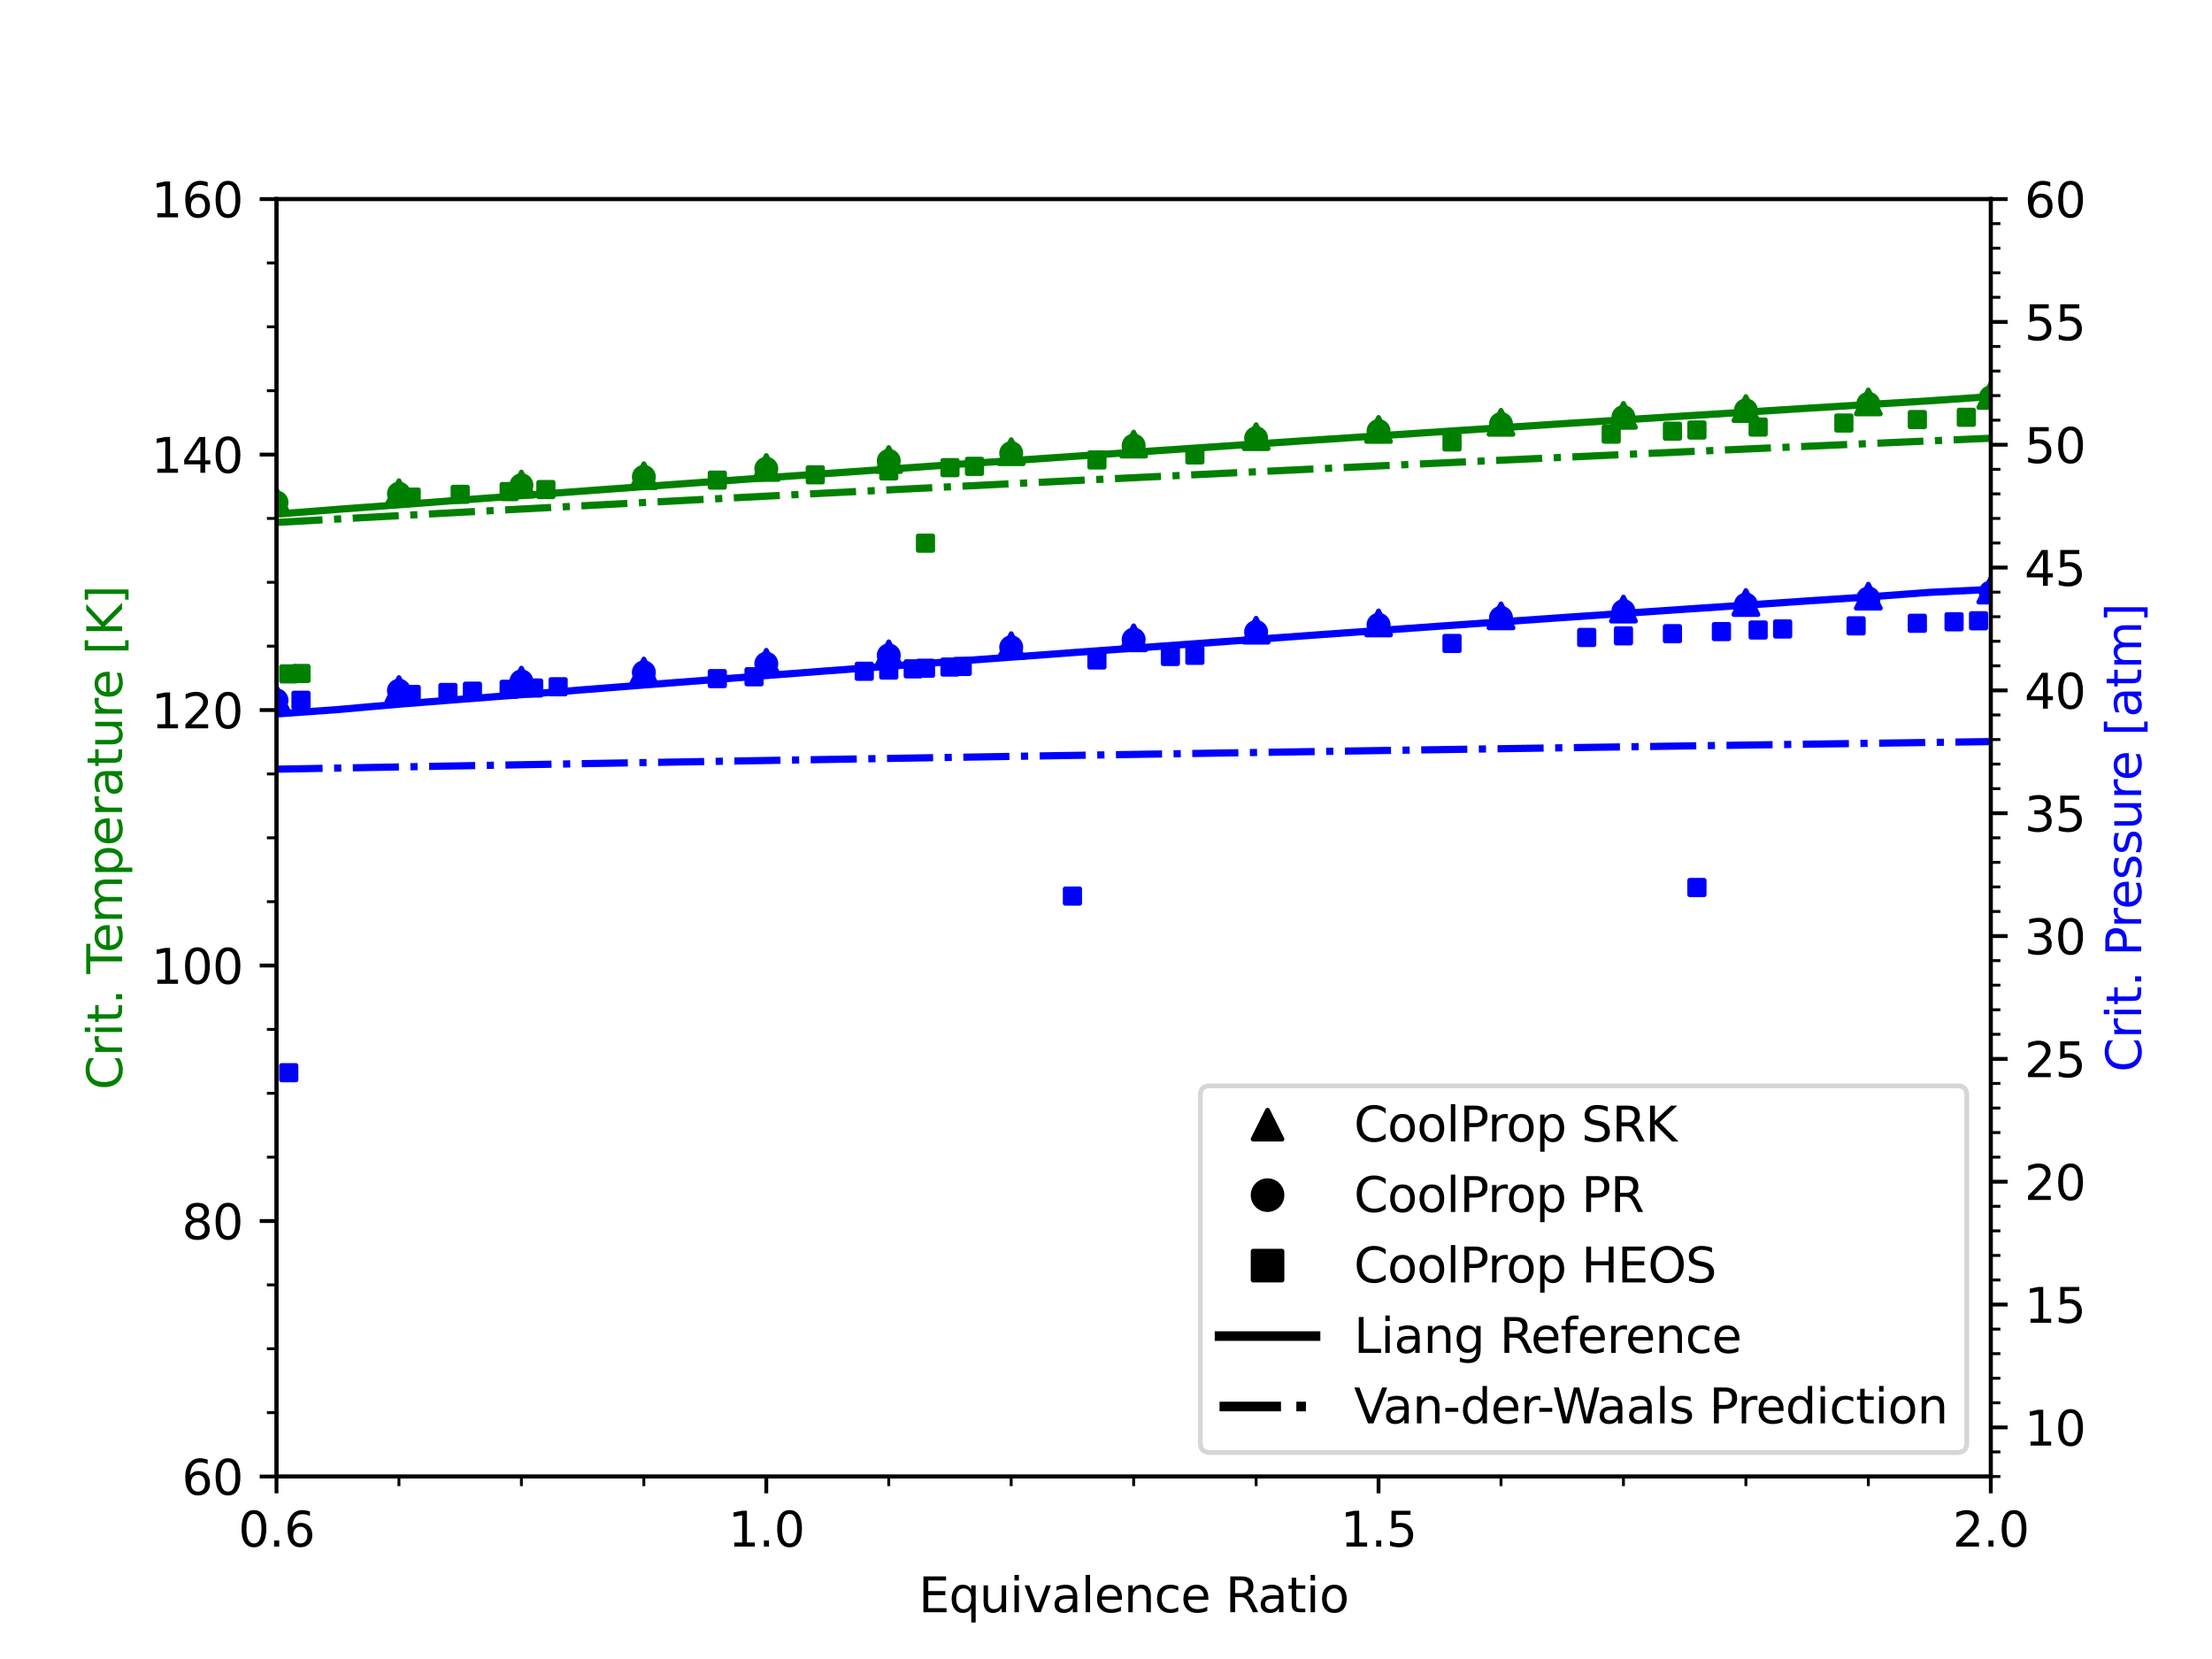 <?xml version="1.0" encoding="utf-8" standalone="no"?>
<!DOCTYPE svg PUBLIC "-//W3C//DTD SVG 1.1//EN"
  "http://www.w3.org/Graphics/SVG/1.1/DTD/svg11.dtd">
<svg xmlns:xlink="http://www.w3.org/1999/xlink" width="460.8pt" height="345.6pt" viewBox="0 0 460.8 345.6" xmlns="http://www.w3.org/2000/svg" version="1.1">
 <defs>
  <style type="text/css">*{stroke-linejoin: round; stroke-linecap: butt}</style>
 </defs>
 <g id="figure_1">
  <g id="patch_1">
   <path d="M 0 345.6 
L 460.8 345.6 
L 460.8 0 
L 0 0 
z
" style="fill: #ffffff"/>
  </g>
  <g id="axes_1">
   <g id="patch_2">
    <path d="M 57.6 307.584 
L 414.72 307.584 
L 414.72 41.472 
L 57.6 41.472 
z
" style="fill: #ffffff"/>
   </g>
   <g id="matplotlib.axis_1">
    <g id="xtick_1">
     <g id="line2d_1">
      <defs>
       <path id="m995f747fc0" d="M 0 0 
L 0 3.5 
" style="stroke: #000000; stroke-width: 0.8"/>
      </defs>
      <g>
       <use xlink:href="#m995f747fc0" x="57.6" y="307.584" style="stroke: #000000; stroke-width: 0.8"/>
      </g>
     </g>
     <g id="text_1">
      <!-- 0.6 -->
      <g transform="translate(49.648 322.182) scale(0.1 -0.1)">
       <defs>
        <path id="DejaVuSans-30" d="M 2034 4250 
Q 1547 4250 1301 3770 
Q 1056 3291 1056 2328 
Q 1056 1369 1301 889 
Q 1547 409 2034 409 
Q 2525 409 2770 889 
Q 3016 1369 3016 2328 
Q 3016 3291 2770 3770 
Q 2525 4250 2034 4250 
z
M 2034 4750 
Q 2819 4750 3233 4129 
Q 3647 3509 3647 2328 
Q 3647 1150 3233 529 
Q 2819 -91 2034 -91 
Q 1250 -91 836 529 
Q 422 1150 422 2328 
Q 422 3509 836 4129 
Q 1250 4750 2034 4750 
z
" transform="scale(0.016)"/>
        <path id="DejaVuSans-2e" d="M 684 794 
L 1344 794 
L 1344 0 
L 684 0 
L 684 794 
z
" transform="scale(0.016)"/>
        <path id="DejaVuSans-36" d="M 2113 2584 
Q 1688 2584 1439 2293 
Q 1191 2003 1191 1497 
Q 1191 994 1439 701 
Q 1688 409 2113 409 
Q 2538 409 2786 701 
Q 3034 994 3034 1497 
Q 3034 2003 2786 2293 
Q 2538 2584 2113 2584 
z
M 3366 4563 
L 3366 3988 
Q 3128 4100 2886 4159 
Q 2644 4219 2406 4219 
Q 1781 4219 1451 3797 
Q 1122 3375 1075 2522 
Q 1259 2794 1537 2939 
Q 1816 3084 2150 3084 
Q 2853 3084 3261 2657 
Q 3669 2231 3669 1497 
Q 3669 778 3244 343 
Q 2819 -91 2113 -91 
Q 1303 -91 875 529 
Q 447 1150 447 2328 
Q 447 3434 972 4092 
Q 1497 4750 2381 4750 
Q 2619 4750 2861 4703 
Q 3103 4656 3366 4563 
z
" transform="scale(0.016)"/>
       </defs>
       <use xlink:href="#DejaVuSans-30"/>
       <use xlink:href="#DejaVuSans-2e" transform="translate(63.623 0)"/>
       <use xlink:href="#DejaVuSans-36" transform="translate(95.41 0)"/>
      </g>
     </g>
    </g>
    <g id="xtick_2">
     <g id="line2d_2">
      <g>
       <use xlink:href="#m995f747fc0" x="159.634" y="307.584" style="stroke: #000000; stroke-width: 0.8"/>
      </g>
     </g>
     <g id="text_2">
      <!-- 1.0 -->
      <g transform="translate(151.683 322.182) scale(0.1 -0.1)">
       <defs>
        <path id="DejaVuSans-31" d="M 794 531 
L 1825 531 
L 1825 4091 
L 703 3866 
L 703 4441 
L 1819 4666 
L 2450 4666 
L 2450 531 
L 3481 531 
L 3481 0 
L 794 0 
L 794 531 
z
" transform="scale(0.016)"/>
       </defs>
       <use xlink:href="#DejaVuSans-31"/>
       <use xlink:href="#DejaVuSans-2e" transform="translate(63.623 0)"/>
       <use xlink:href="#DejaVuSans-30" transform="translate(95.41 0)"/>
      </g>
     </g>
    </g>
    <g id="xtick_3">
     <g id="line2d_3">
      <g>
       <use xlink:href="#m995f747fc0" x="287.177" y="307.584" style="stroke: #000000; stroke-width: 0.8"/>
      </g>
     </g>
     <g id="text_3">
      <!-- 1.5 -->
      <g transform="translate(279.226 322.182) scale(0.1 -0.1)">
       <defs>
        <path id="DejaVuSans-35" d="M 691 4666 
L 3169 4666 
L 3169 4134 
L 1269 4134 
L 1269 2991 
Q 1406 3038 1543 3061 
Q 1681 3084 1819 3084 
Q 2600 3084 3056 2656 
Q 3513 2228 3513 1497 
Q 3513 744 3044 326 
Q 2575 -91 1722 -91 
Q 1428 -91 1123 -41 
Q 819 9 494 109 
L 494 744 
Q 775 591 1075 516 
Q 1375 441 1709 441 
Q 2250 441 2565 725 
Q 2881 1009 2881 1497 
Q 2881 1984 2565 2268 
Q 2250 2553 1709 2553 
Q 1456 2553 1204 2497 
Q 953 2441 691 2322 
L 691 4666 
z
" transform="scale(0.016)"/>
       </defs>
       <use xlink:href="#DejaVuSans-31"/>
       <use xlink:href="#DejaVuSans-2e" transform="translate(63.623 0)"/>
       <use xlink:href="#DejaVuSans-35" transform="translate(95.41 0)"/>
      </g>
     </g>
    </g>
    <g id="xtick_4">
     <g id="line2d_4">
      <g>
       <use xlink:href="#m995f747fc0" x="414.72" y="307.584" style="stroke: #000000; stroke-width: 0.8"/>
      </g>
     </g>
     <g id="text_4">
      <!-- 2.0 -->
      <g transform="translate(406.768 322.182) scale(0.1 -0.1)">
       <defs>
        <path id="DejaVuSans-32" d="M 1228 531 
L 3431 531 
L 3431 0 
L 469 0 
L 469 531 
Q 828 903 1448 1529 
Q 2069 2156 2228 2338 
Q 2531 2678 2651 2914 
Q 2772 3150 2772 3378 
Q 2772 3750 2511 3984 
Q 2250 4219 1831 4219 
Q 1534 4219 1204 4116 
Q 875 4013 500 3803 
L 500 4441 
Q 881 4594 1212 4672 
Q 1544 4750 1819 4750 
Q 2544 4750 2975 4387 
Q 3406 4025 3406 3419 
Q 3406 3131 3298 2873 
Q 3191 2616 2906 2266 
Q 2828 2175 2409 1742 
Q 1991 1309 1228 531 
z
" transform="scale(0.016)"/>
       </defs>
       <use xlink:href="#DejaVuSans-32"/>
       <use xlink:href="#DejaVuSans-2e" transform="translate(63.623 0)"/>
       <use xlink:href="#DejaVuSans-30" transform="translate(95.41 0)"/>
      </g>
     </g>
    </g>
    <g id="xtick_5">
     <g id="line2d_5">
      <defs>
       <path id="mf49c02c6d6" d="M 0 0 
L 0 2 
" style="stroke: #000000; stroke-width: 0.6"/>
      </defs>
      <g>
       <use xlink:href="#mf49c02c6d6" x="83.109" y="307.584" style="stroke: #000000; stroke-width: 0.6"/>
      </g>
     </g>
    </g>
    <g id="xtick_6">
     <g id="line2d_6">
      <g>
       <use xlink:href="#mf49c02c6d6" x="108.617" y="307.584" style="stroke: #000000; stroke-width: 0.6"/>
      </g>
     </g>
    </g>
    <g id="xtick_7">
     <g id="line2d_7">
      <g>
       <use xlink:href="#mf49c02c6d6" x="134.126" y="307.584" style="stroke: #000000; stroke-width: 0.6"/>
      </g>
     </g>
    </g>
    <g id="xtick_8">
     <g id="line2d_8">
      <g>
       <use xlink:href="#mf49c02c6d6" x="185.143" y="307.584" style="stroke: #000000; stroke-width: 0.6"/>
      </g>
     </g>
    </g>
    <g id="xtick_9">
     <g id="line2d_9">
      <g>
       <use xlink:href="#mf49c02c6d6" x="210.651" y="307.584" style="stroke: #000000; stroke-width: 0.6"/>
      </g>
     </g>
    </g>
    <g id="xtick_10">
     <g id="line2d_10">
      <g>
       <use xlink:href="#mf49c02c6d6" x="236.16" y="307.584" style="stroke: #000000; stroke-width: 0.6"/>
      </g>
     </g>
    </g>
    <g id="xtick_11">
     <g id="line2d_11">
      <g>
       <use xlink:href="#mf49c02c6d6" x="261.669" y="307.584" style="stroke: #000000; stroke-width: 0.6"/>
      </g>
     </g>
    </g>
    <g id="xtick_12">
     <g id="line2d_12">
      <g>
       <use xlink:href="#mf49c02c6d6" x="312.686" y="307.584" style="stroke: #000000; stroke-width: 0.6"/>
      </g>
     </g>
    </g>
    <g id="xtick_13">
     <g id="line2d_13">
      <g>
       <use xlink:href="#mf49c02c6d6" x="338.194" y="307.584" style="stroke: #000000; stroke-width: 0.6"/>
      </g>
     </g>
    </g>
    <g id="xtick_14">
     <g id="line2d_14">
      <g>
       <use xlink:href="#mf49c02c6d6" x="363.703" y="307.584" style="stroke: #000000; stroke-width: 0.6"/>
      </g>
     </g>
    </g>
    <g id="xtick_15">
     <g id="line2d_15">
      <g>
       <use xlink:href="#mf49c02c6d6" x="389.211" y="307.584" style="stroke: #000000; stroke-width: 0.6"/>
      </g>
     </g>
    </g>
    <g id="text_5">
     <!-- Equivalence Ratio -->
     <g transform="translate(191.362 335.861) scale(0.1 -0.1)">
      <defs>
       <path id="DejaVuSans-45" d="M 628 4666 
L 3578 4666 
L 3578 4134 
L 1259 4134 
L 1259 2753 
L 3481 2753 
L 3481 2222 
L 1259 2222 
L 1259 531 
L 3634 531 
L 3634 0 
L 628 0 
L 628 4666 
z
" transform="scale(0.016)"/>
       <path id="DejaVuSans-71" d="M 947 1747 
Q 947 1113 1208 752 
Q 1469 391 1925 391 
Q 2381 391 2643 752 
Q 2906 1113 2906 1747 
Q 2906 2381 2643 2742 
Q 2381 3103 1925 3103 
Q 1469 3103 1208 2742 
Q 947 2381 947 1747 
z
M 2906 525 
Q 2725 213 2448 61 
Q 2172 -91 1784 -91 
Q 1150 -91 751 415 
Q 353 922 353 1747 
Q 353 2572 751 3078 
Q 1150 3584 1784 3584 
Q 2172 3584 2448 3432 
Q 2725 3281 2906 2969 
L 2906 3500 
L 3481 3500 
L 3481 -1331 
L 2906 -1331 
L 2906 525 
z
" transform="scale(0.016)"/>
       <path id="DejaVuSans-75" d="M 544 1381 
L 544 3500 
L 1119 3500 
L 1119 1403 
Q 1119 906 1312 657 
Q 1506 409 1894 409 
Q 2359 409 2629 706 
Q 2900 1003 2900 1516 
L 2900 3500 
L 3475 3500 
L 3475 0 
L 2900 0 
L 2900 538 
Q 2691 219 2414 64 
Q 2138 -91 1772 -91 
Q 1169 -91 856 284 
Q 544 659 544 1381 
z
M 1991 3584 
L 1991 3584 
z
" transform="scale(0.016)"/>
       <path id="DejaVuSans-69" d="M 603 3500 
L 1178 3500 
L 1178 0 
L 603 0 
L 603 3500 
z
M 603 4863 
L 1178 4863 
L 1178 4134 
L 603 4134 
L 603 4863 
z
" transform="scale(0.016)"/>
       <path id="DejaVuSans-76" d="M 191 3500 
L 800 3500 
L 1894 563 
L 2988 3500 
L 3597 3500 
L 2284 0 
L 1503 0 
L 191 3500 
z
" transform="scale(0.016)"/>
       <path id="DejaVuSans-61" d="M 2194 1759 
Q 1497 1759 1228 1600 
Q 959 1441 959 1056 
Q 959 750 1161 570 
Q 1363 391 1709 391 
Q 2188 391 2477 730 
Q 2766 1069 2766 1631 
L 2766 1759 
L 2194 1759 
z
M 3341 1997 
L 3341 0 
L 2766 0 
L 2766 531 
Q 2569 213 2275 61 
Q 1981 -91 1556 -91 
Q 1019 -91 701 211 
Q 384 513 384 1019 
Q 384 1609 779 1909 
Q 1175 2209 1959 2209 
L 2766 2209 
L 2766 2266 
Q 2766 2663 2505 2880 
Q 2244 3097 1772 3097 
Q 1472 3097 1187 3025 
Q 903 2953 641 2809 
L 641 3341 
Q 956 3463 1253 3523 
Q 1550 3584 1831 3584 
Q 2591 3584 2966 3190 
Q 3341 2797 3341 1997 
z
" transform="scale(0.016)"/>
       <path id="DejaVuSans-6c" d="M 603 4863 
L 1178 4863 
L 1178 0 
L 603 0 
L 603 4863 
z
" transform="scale(0.016)"/>
       <path id="DejaVuSans-65" d="M 3597 1894 
L 3597 1613 
L 953 1613 
Q 991 1019 1311 708 
Q 1631 397 2203 397 
Q 2534 397 2845 478 
Q 3156 559 3463 722 
L 3463 178 
Q 3153 47 2828 -22 
Q 2503 -91 2169 -91 
Q 1331 -91 842 396 
Q 353 884 353 1716 
Q 353 2575 817 3079 
Q 1281 3584 2069 3584 
Q 2775 3584 3186 3129 
Q 3597 2675 3597 1894 
z
M 3022 2063 
Q 3016 2534 2758 2815 
Q 2500 3097 2075 3097 
Q 1594 3097 1305 2825 
Q 1016 2553 972 2059 
L 3022 2063 
z
" transform="scale(0.016)"/>
       <path id="DejaVuSans-6e" d="M 3513 2113 
L 3513 0 
L 2938 0 
L 2938 2094 
Q 2938 2591 2744 2837 
Q 2550 3084 2163 3084 
Q 1697 3084 1428 2787 
Q 1159 2491 1159 1978 
L 1159 0 
L 581 0 
L 581 3500 
L 1159 3500 
L 1159 2956 
Q 1366 3272 1645 3428 
Q 1925 3584 2291 3584 
Q 2894 3584 3203 3211 
Q 3513 2838 3513 2113 
z
" transform="scale(0.016)"/>
       <path id="DejaVuSans-63" d="M 3122 3366 
L 3122 2828 
Q 2878 2963 2633 3030 
Q 2388 3097 2138 3097 
Q 1578 3097 1268 2742 
Q 959 2388 959 1747 
Q 959 1106 1268 751 
Q 1578 397 2138 397 
Q 2388 397 2633 464 
Q 2878 531 3122 666 
L 3122 134 
Q 2881 22 2623 -34 
Q 2366 -91 2075 -91 
Q 1284 -91 818 406 
Q 353 903 353 1747 
Q 353 2603 823 3093 
Q 1294 3584 2113 3584 
Q 2378 3584 2631 3529 
Q 2884 3475 3122 3366 
z
" transform="scale(0.016)"/>
       <path id="DejaVuSans-20" transform="scale(0.016)"/>
       <path id="DejaVuSans-52" d="M 2841 2188 
Q 3044 2119 3236 1894 
Q 3428 1669 3622 1275 
L 4263 0 
L 3584 0 
L 2988 1197 
Q 2756 1666 2539 1819 
Q 2322 1972 1947 1972 
L 1259 1972 
L 1259 0 
L 628 0 
L 628 4666 
L 2053 4666 
Q 2853 4666 3247 4331 
Q 3641 3997 3641 3322 
Q 3641 2881 3436 2590 
Q 3231 2300 2841 2188 
z
M 1259 4147 
L 1259 2491 
L 2053 2491 
Q 2509 2491 2742 2702 
Q 2975 2913 2975 3322 
Q 2975 3731 2742 3939 
Q 2509 4147 2053 4147 
L 1259 4147 
z
" transform="scale(0.016)"/>
       <path id="DejaVuSans-74" d="M 1172 4494 
L 1172 3500 
L 2356 3500 
L 2356 3053 
L 1172 3053 
L 1172 1153 
Q 1172 725 1289 603 
Q 1406 481 1766 481 
L 2356 481 
L 2356 0 
L 1766 0 
Q 1100 0 847 248 
Q 594 497 594 1153 
L 594 3053 
L 172 3053 
L 172 3500 
L 594 3500 
L 594 4494 
L 1172 4494 
z
" transform="scale(0.016)"/>
       <path id="DejaVuSans-6f" d="M 1959 3097 
Q 1497 3097 1228 2736 
Q 959 2375 959 1747 
Q 959 1119 1226 758 
Q 1494 397 1959 397 
Q 2419 397 2687 759 
Q 2956 1122 2956 1747 
Q 2956 2369 2687 2733 
Q 2419 3097 1959 3097 
z
M 1959 3584 
Q 2709 3584 3137 3096 
Q 3566 2609 3566 1747 
Q 3566 888 3137 398 
Q 2709 -91 1959 -91 
Q 1206 -91 779 398 
Q 353 888 353 1747 
Q 353 2609 779 3096 
Q 1206 3584 1959 3584 
z
" transform="scale(0.016)"/>
      </defs>
      <use xlink:href="#DejaVuSans-45"/>
      <use xlink:href="#DejaVuSans-71" transform="translate(63.184 0)"/>
      <use xlink:href="#DejaVuSans-75" transform="translate(126.66 0)"/>
      <use xlink:href="#DejaVuSans-69" transform="translate(190.039 0)"/>
      <use xlink:href="#DejaVuSans-76" transform="translate(217.822 0)"/>
      <use xlink:href="#DejaVuSans-61" transform="translate(277.002 0)"/>
      <use xlink:href="#DejaVuSans-6c" transform="translate(338.281 0)"/>
      <use xlink:href="#DejaVuSans-65" transform="translate(366.064 0)"/>
      <use xlink:href="#DejaVuSans-6e" transform="translate(427.588 0)"/>
      <use xlink:href="#DejaVuSans-63" transform="translate(490.967 0)"/>
      <use xlink:href="#DejaVuSans-65" transform="translate(545.947 0)"/>
      <use xlink:href="#DejaVuSans-20" transform="translate(607.471 0)"/>
      <use xlink:href="#DejaVuSans-52" transform="translate(639.258 0)"/>
      <use xlink:href="#DejaVuSans-61" transform="translate(706.49 0)"/>
      <use xlink:href="#DejaVuSans-74" transform="translate(767.77 0)"/>
      <use xlink:href="#DejaVuSans-69" transform="translate(806.979 0)"/>
      <use xlink:href="#DejaVuSans-6f" transform="translate(834.762 0)"/>
     </g>
    </g>
   </g>
   <g id="matplotlib.axis_2">
    <g id="ytick_1">
     <g id="line2d_16">
      <defs>
       <path id="m4d05fc8841" d="M 0 0 
L -3.5 0 
" style="stroke: #000000; stroke-width: 0.8"/>
      </defs>
      <g>
       <use xlink:href="#m4d05fc8841" x="57.6" y="307.584" style="stroke: #000000; stroke-width: 0.8"/>
      </g>
     </g>
     <g id="text_6">
      <!-- 60 -->
      <g transform="translate(37.875 311.383) scale(0.1 -0.1)">
       <use xlink:href="#DejaVuSans-36"/>
       <use xlink:href="#DejaVuSans-30" transform="translate(63.623 0)"/>
      </g>
     </g>
    </g>
    <g id="ytick_2">
     <g id="line2d_17">
      <g>
       <use xlink:href="#m4d05fc8841" x="57.6" y="254.362" style="stroke: #000000; stroke-width: 0.8"/>
      </g>
     </g>
     <g id="text_7">
      <!-- 80 -->
      <g transform="translate(37.875 258.161) scale(0.1 -0.1)">
       <defs>
        <path id="DejaVuSans-38" d="M 2034 2216 
Q 1584 2216 1326 1975 
Q 1069 1734 1069 1313 
Q 1069 891 1326 650 
Q 1584 409 2034 409 
Q 2484 409 2743 651 
Q 3003 894 3003 1313 
Q 3003 1734 2745 1975 
Q 2488 2216 2034 2216 
z
M 1403 2484 
Q 997 2584 770 2862 
Q 544 3141 544 3541 
Q 544 4100 942 4425 
Q 1341 4750 2034 4750 
Q 2731 4750 3128 4425 
Q 3525 4100 3525 3541 
Q 3525 3141 3298 2862 
Q 3072 2584 2669 2484 
Q 3125 2378 3379 2068 
Q 3634 1759 3634 1313 
Q 3634 634 3220 271 
Q 2806 -91 2034 -91 
Q 1263 -91 848 271 
Q 434 634 434 1313 
Q 434 1759 690 2068 
Q 947 2378 1403 2484 
z
M 1172 3481 
Q 1172 3119 1398 2916 
Q 1625 2713 2034 2713 
Q 2441 2713 2670 2916 
Q 2900 3119 2900 3481 
Q 2900 3844 2670 4047 
Q 2441 4250 2034 4250 
Q 1625 4250 1398 4047 
Q 1172 3844 1172 3481 
z
" transform="scale(0.016)"/>
       </defs>
       <use xlink:href="#DejaVuSans-38"/>
       <use xlink:href="#DejaVuSans-30" transform="translate(63.623 0)"/>
      </g>
     </g>
    </g>
    <g id="ytick_3">
     <g id="line2d_18">
      <g>
       <use xlink:href="#m4d05fc8841" x="57.6" y="201.139" style="stroke: #000000; stroke-width: 0.8"/>
      </g>
     </g>
     <g id="text_8">
      <!-- 100 -->
      <g transform="translate(31.512 204.938) scale(0.1 -0.1)">
       <use xlink:href="#DejaVuSans-31"/>
       <use xlink:href="#DejaVuSans-30" transform="translate(63.623 0)"/>
       <use xlink:href="#DejaVuSans-30" transform="translate(127.246 0)"/>
      </g>
     </g>
    </g>
    <g id="ytick_4">
     <g id="line2d_19">
      <g>
       <use xlink:href="#m4d05fc8841" x="57.6" y="147.917" style="stroke: #000000; stroke-width: 0.8"/>
      </g>
     </g>
     <g id="text_9">
      <!-- 120 -->
      <g transform="translate(31.512 151.716) scale(0.1 -0.1)">
       <use xlink:href="#DejaVuSans-31"/>
       <use xlink:href="#DejaVuSans-32" transform="translate(63.623 0)"/>
       <use xlink:href="#DejaVuSans-30" transform="translate(127.246 0)"/>
      </g>
     </g>
    </g>
    <g id="ytick_5">
     <g id="line2d_20">
      <g>
       <use xlink:href="#m4d05fc8841" x="57.6" y="94.694" style="stroke: #000000; stroke-width: 0.8"/>
      </g>
     </g>
     <g id="text_10">
      <!-- 140 -->
      <g transform="translate(31.512 98.494) scale(0.1 -0.1)">
       <defs>
        <path id="DejaVuSans-34" d="M 2419 4116 
L 825 1625 
L 2419 1625 
L 2419 4116 
z
M 2253 4666 
L 3047 4666 
L 3047 1625 
L 3713 1625 
L 3713 1100 
L 3047 1100 
L 3047 0 
L 2419 0 
L 2419 1100 
L 313 1100 
L 313 1709 
L 2253 4666 
z
" transform="scale(0.016)"/>
       </defs>
       <use xlink:href="#DejaVuSans-31"/>
       <use xlink:href="#DejaVuSans-34" transform="translate(63.623 0)"/>
       <use xlink:href="#DejaVuSans-30" transform="translate(127.246 0)"/>
      </g>
     </g>
    </g>
    <g id="ytick_6">
     <g id="line2d_21">
      <g>
       <use xlink:href="#m4d05fc8841" x="57.6" y="41.472" style="stroke: #000000; stroke-width: 0.8"/>
      </g>
     </g>
     <g id="text_11">
      <!-- 160 -->
      <g transform="translate(31.512 45.271) scale(0.1 -0.1)">
       <use xlink:href="#DejaVuSans-31"/>
       <use xlink:href="#DejaVuSans-36" transform="translate(63.623 0)"/>
       <use xlink:href="#DejaVuSans-30" transform="translate(127.246 0)"/>
      </g>
     </g>
    </g>
    <g id="ytick_7">
     <g id="line2d_22">
      <defs>
       <path id="m655c286bec" d="M 0 0 
L -2 0 
" style="stroke: #000000; stroke-width: 0.6"/>
      </defs>
      <g>
       <use xlink:href="#m655c286bec" x="57.6" y="294.278" style="stroke: #000000; stroke-width: 0.6"/>
      </g>
     </g>
    </g>
    <g id="ytick_8">
     <g id="line2d_23">
      <g>
       <use xlink:href="#m655c286bec" x="57.6" y="280.973" style="stroke: #000000; stroke-width: 0.6"/>
      </g>
     </g>
    </g>
    <g id="ytick_9">
     <g id="line2d_24">
      <g>
       <use xlink:href="#m655c286bec" x="57.6" y="267.667" style="stroke: #000000; stroke-width: 0.6"/>
      </g>
     </g>
    </g>
    <g id="ytick_10">
     <g id="line2d_25">
      <g>
       <use xlink:href="#m655c286bec" x="57.6" y="241.056" style="stroke: #000000; stroke-width: 0.6"/>
      </g>
     </g>
    </g>
    <g id="ytick_11">
     <g id="line2d_26">
      <g>
       <use xlink:href="#m655c286bec" x="57.6" y="227.75" style="stroke: #000000; stroke-width: 0.6"/>
      </g>
     </g>
    </g>
    <g id="ytick_12">
     <g id="line2d_27">
      <g>
       <use xlink:href="#m655c286bec" x="57.6" y="214.445" style="stroke: #000000; stroke-width: 0.6"/>
      </g>
     </g>
    </g>
    <g id="ytick_13">
     <g id="line2d_28">
      <g>
       <use xlink:href="#m655c286bec" x="57.6" y="187.834" style="stroke: #000000; stroke-width: 0.6"/>
      </g>
     </g>
    </g>
    <g id="ytick_14">
     <g id="line2d_29">
      <g>
       <use xlink:href="#m655c286bec" x="57.6" y="174.528" style="stroke: #000000; stroke-width: 0.6"/>
      </g>
     </g>
    </g>
    <g id="ytick_15">
     <g id="line2d_30">
      <g>
       <use xlink:href="#m655c286bec" x="57.6" y="161.222" style="stroke: #000000; stroke-width: 0.6"/>
      </g>
     </g>
    </g>
    <g id="ytick_16">
     <g id="line2d_31">
      <g>
       <use xlink:href="#m655c286bec" x="57.6" y="134.611" style="stroke: #000000; stroke-width: 0.6"/>
      </g>
     </g>
    </g>
    <g id="ytick_17">
     <g id="line2d_32">
      <g>
       <use xlink:href="#m655c286bec" x="57.6" y="121.306" style="stroke: #000000; stroke-width: 0.6"/>
      </g>
     </g>
    </g>
    <g id="ytick_18">
     <g id="line2d_33">
      <g>
       <use xlink:href="#m655c286bec" x="57.6" y="108" style="stroke: #000000; stroke-width: 0.6"/>
      </g>
     </g>
    </g>
    <g id="ytick_19">
     <g id="line2d_34">
      <g>
       <use xlink:href="#m655c286bec" x="57.6" y="81.389" style="stroke: #000000; stroke-width: 0.6"/>
      </g>
     </g>
    </g>
    <g id="ytick_20">
     <g id="line2d_35">
      <g>
       <use xlink:href="#m655c286bec" x="57.6" y="68.083" style="stroke: #000000; stroke-width: 0.6"/>
      </g>
     </g>
    </g>
    <g id="ytick_21">
     <g id="line2d_36">
      <g>
       <use xlink:href="#m655c286bec" x="57.6" y="54.778" style="stroke: #000000; stroke-width: 0.6"/>
      </g>
     </g>
    </g>
    <g id="text_12">
     <!-- Crit. Temperature [K] -->
     <g style="fill: #008000" transform="translate(25.433 227.041) rotate(-90) scale(0.1 -0.1)">
      <defs>
       <path id="DejaVuSans-43" d="M 4122 4306 
L 4122 3641 
Q 3803 3938 3442 4084 
Q 3081 4231 2675 4231 
Q 1875 4231 1450 3742 
Q 1025 3253 1025 2328 
Q 1025 1406 1450 917 
Q 1875 428 2675 428 
Q 3081 428 3442 575 
Q 3803 722 4122 1019 
L 4122 359 
Q 3791 134 3420 21 
Q 3050 -91 2638 -91 
Q 1578 -91 968 557 
Q 359 1206 359 2328 
Q 359 3453 968 4101 
Q 1578 4750 2638 4750 
Q 3056 4750 3426 4639 
Q 3797 4528 4122 4306 
z
" transform="scale(0.016)"/>
       <path id="DejaVuSans-72" d="M 2631 2963 
Q 2534 3019 2420 3045 
Q 2306 3072 2169 3072 
Q 1681 3072 1420 2755 
Q 1159 2438 1159 1844 
L 1159 0 
L 581 0 
L 581 3500 
L 1159 3500 
L 1159 2956 
Q 1341 3275 1631 3429 
Q 1922 3584 2338 3584 
Q 2397 3584 2469 3576 
Q 2541 3569 2628 3553 
L 2631 2963 
z
" transform="scale(0.016)"/>
       <path id="DejaVuSans-54" d="M -19 4666 
L 3928 4666 
L 3928 4134 
L 2272 4134 
L 2272 0 
L 1638 0 
L 1638 4134 
L -19 4134 
L -19 4666 
z
" transform="scale(0.016)"/>
       <path id="DejaVuSans-6d" d="M 3328 2828 
Q 3544 3216 3844 3400 
Q 4144 3584 4550 3584 
Q 5097 3584 5394 3201 
Q 5691 2819 5691 2113 
L 5691 0 
L 5113 0 
L 5113 2094 
Q 5113 2597 4934 2840 
Q 4756 3084 4391 3084 
Q 3944 3084 3684 2787 
Q 3425 2491 3425 1978 
L 3425 0 
L 2847 0 
L 2847 2094 
Q 2847 2600 2669 2842 
Q 2491 3084 2119 3084 
Q 1678 3084 1418 2786 
Q 1159 2488 1159 1978 
L 1159 0 
L 581 0 
L 581 3500 
L 1159 3500 
L 1159 2956 
Q 1356 3278 1631 3431 
Q 1906 3584 2284 3584 
Q 2666 3584 2933 3390 
Q 3200 3197 3328 2828 
z
" transform="scale(0.016)"/>
       <path id="DejaVuSans-70" d="M 1159 525 
L 1159 -1331 
L 581 -1331 
L 581 3500 
L 1159 3500 
L 1159 2969 
Q 1341 3281 1617 3432 
Q 1894 3584 2278 3584 
Q 2916 3584 3314 3078 
Q 3713 2572 3713 1747 
Q 3713 922 3314 415 
Q 2916 -91 2278 -91 
Q 1894 -91 1617 61 
Q 1341 213 1159 525 
z
M 3116 1747 
Q 3116 2381 2855 2742 
Q 2594 3103 2138 3103 
Q 1681 3103 1420 2742 
Q 1159 2381 1159 1747 
Q 1159 1113 1420 752 
Q 1681 391 2138 391 
Q 2594 391 2855 752 
Q 3116 1113 3116 1747 
z
" transform="scale(0.016)"/>
       <path id="DejaVuSans-5b" d="M 550 4863 
L 1875 4863 
L 1875 4416 
L 1125 4416 
L 1125 -397 
L 1875 -397 
L 1875 -844 
L 550 -844 
L 550 4863 
z
" transform="scale(0.016)"/>
       <path id="DejaVuSans-4b" d="M 628 4666 
L 1259 4666 
L 1259 2694 
L 3353 4666 
L 4166 4666 
L 1850 2491 
L 4331 0 
L 3500 0 
L 1259 2247 
L 1259 0 
L 628 0 
L 628 4666 
z
" transform="scale(0.016)"/>
       <path id="DejaVuSans-5d" d="M 1947 4863 
L 1947 -844 
L 622 -844 
L 622 -397 
L 1369 -397 
L 1369 4416 
L 622 4416 
L 622 4863 
L 1947 4863 
z
" transform="scale(0.016)"/>
      </defs>
      <use xlink:href="#DejaVuSans-43"/>
      <use xlink:href="#DejaVuSans-72" transform="translate(69.824 0)"/>
      <use xlink:href="#DejaVuSans-69" transform="translate(110.938 0)"/>
      <use xlink:href="#DejaVuSans-74" transform="translate(138.721 0)"/>
      <use xlink:href="#DejaVuSans-2e" transform="translate(177.93 0)"/>
      <use xlink:href="#DejaVuSans-20" transform="translate(209.717 0)"/>
      <use xlink:href="#DejaVuSans-54" transform="translate(241.504 0)"/>
      <use xlink:href="#DejaVuSans-65" transform="translate(285.588 0)"/>
      <use xlink:href="#DejaVuSans-6d" transform="translate(347.111 0)"/>
      <use xlink:href="#DejaVuSans-70" transform="translate(444.523 0)"/>
      <use xlink:href="#DejaVuSans-65" transform="translate(508 0)"/>
      <use xlink:href="#DejaVuSans-72" transform="translate(569.523 0)"/>
      <use xlink:href="#DejaVuSans-61" transform="translate(610.637 0)"/>
      <use xlink:href="#DejaVuSans-74" transform="translate(671.916 0)"/>
      <use xlink:href="#DejaVuSans-75" transform="translate(711.125 0)"/>
      <use xlink:href="#DejaVuSans-72" transform="translate(774.504 0)"/>
      <use xlink:href="#DejaVuSans-65" transform="translate(813.367 0)"/>
      <use xlink:href="#DejaVuSans-20" transform="translate(874.891 0)"/>
      <use xlink:href="#DejaVuSans-5b" transform="translate(906.678 0)"/>
      <use xlink:href="#DejaVuSans-4b" transform="translate(945.691 0)"/>
      <use xlink:href="#DejaVuSans-5d" transform="translate(1011.268 0)"/>
     </g>
    </g>
   </g>
   <g id="line2d_37">
    <defs>
     <path id="m73440ae691" d="M 0 -2.5 
L -2.5 2.5 
L 2.5 2.5 
z
" style="stroke: #008000; stroke-linejoin: miter"/>
    </defs>
    <g clip-path="url(#p1611510c90)">
     <use xlink:href="#m73440ae691" x="57.6" y="104.476" style="fill: #008000; stroke: #008000; stroke-linejoin: miter"/>
     <use xlink:href="#m73440ae691" x="83.109" y="102.634" style="fill: #008000; stroke: #008000; stroke-linejoin: miter"/>
     <use xlink:href="#m73440ae691" x="108.617" y="100.84" style="fill: #008000; stroke: #008000; stroke-linejoin: miter"/>
     <use xlink:href="#m73440ae691" x="134.126" y="99.092" style="fill: #008000; stroke: #008000; stroke-linejoin: miter"/>
     <use xlink:href="#m73440ae691" x="159.634" y="97.387" style="fill: #008000; stroke: #008000; stroke-linejoin: miter"/>
     <use xlink:href="#m73440ae691" x="185.143" y="95.724" style="fill: #008000; stroke: #008000; stroke-linejoin: miter"/>
     <use xlink:href="#m73440ae691" x="210.651" y="94.1" style="fill: #008000; stroke: #008000; stroke-linejoin: miter"/>
     <use xlink:href="#m73440ae691" x="236.16" y="92.515" style="fill: #008000; stroke: #008000; stroke-linejoin: miter"/>
     <use xlink:href="#m73440ae691" x="261.669" y="90.967" style="fill: #008000; stroke: #008000; stroke-linejoin: miter"/>
     <use xlink:href="#m73440ae691" x="287.177" y="89.454" style="fill: #008000; stroke: #008000; stroke-linejoin: miter"/>
     <use xlink:href="#m73440ae691" x="312.686" y="87.975" style="fill: #008000; stroke: #008000; stroke-linejoin: miter"/>
     <use xlink:href="#m73440ae691" x="338.194" y="86.529" style="fill: #008000; stroke: #008000; stroke-linejoin: miter"/>
     <use xlink:href="#m73440ae691" x="363.703" y="85.114" style="fill: #008000; stroke: #008000; stroke-linejoin: miter"/>
     <use xlink:href="#m73440ae691" x="389.211" y="83.73" style="fill: #008000; stroke: #008000; stroke-linejoin: miter"/>
     <use xlink:href="#m73440ae691" x="414.72" y="82.375" style="fill: #008000; stroke: #008000; stroke-linejoin: miter"/>
    </g>
   </g>
   <g id="line2d_38">
    <defs>
     <path id="m60422b9d4f" d="M 0 2 
C 0.53 2 1.039 1.789 1.414 1.414 
C 1.789 1.039 2 0.53 2 0 
C 2 -0.53 1.789 -1.039 1.414 -1.414 
C 1.039 -1.789 0.53 -2 0 -2 
C -0.53 -2 -1.039 -1.789 -1.414 -1.414 
C -1.789 -1.039 -2 -0.53 -2 0 
C -2 0.53 -1.789 1.039 -1.414 1.414 
C -1.039 1.789 -0.53 2 0 2 
z
" style="stroke: #008000"/>
    </defs>
    <g clip-path="url(#p1611510c90)">
     <use xlink:href="#m60422b9d4f" x="57.6" y="104.672" style="fill: #008000; stroke: #008000"/>
     <use xlink:href="#m60422b9d4f" x="83.109" y="102.849" style="fill: #008000; stroke: #008000"/>
     <use xlink:href="#m60422b9d4f" x="108.617" y="101.073" style="fill: #008000; stroke: #008000"/>
     <use xlink:href="#m60422b9d4f" x="134.126" y="99.342" style="fill: #008000; stroke: #008000"/>
     <use xlink:href="#m60422b9d4f" x="159.634" y="97.653" style="fill: #008000; stroke: #008000"/>
     <use xlink:href="#m60422b9d4f" x="185.143" y="96.006" style="fill: #008000; stroke: #008000"/>
     <use xlink:href="#m60422b9d4f" x="210.651" y="94.397" style="fill: #008000; stroke: #008000"/>
     <use xlink:href="#m60422b9d4f" x="236.16" y="92.827" style="fill: #008000; stroke: #008000"/>
     <use xlink:href="#m60422b9d4f" x="261.669" y="91.292" style="fill: #008000; stroke: #008000"/>
     <use xlink:href="#m60422b9d4f" x="287.177" y="89.792" style="fill: #008000; stroke: #008000"/>
     <use xlink:href="#m60422b9d4f" x="312.686" y="88.326" style="fill: #008000; stroke: #008000"/>
     <use xlink:href="#m60422b9d4f" x="338.194" y="86.892" style="fill: #008000; stroke: #008000"/>
     <use xlink:href="#m60422b9d4f" x="363.703" y="85.489" style="fill: #008000; stroke: #008000"/>
     <use xlink:href="#m60422b9d4f" x="389.211" y="84.116" style="fill: #008000; stroke: #008000"/>
     <use xlink:href="#m60422b9d4f" x="414.72" y="82.772" style="fill: #008000; stroke: #008000"/>
    </g>
   </g>
   <g id="line2d_39">
    <defs>
     <path id="ma94a0536e7" d="M -1.5 1.5 
L 1.5 1.5 
L 1.5 -1.5 
L -1.5 -1.5 
z
" style="stroke: #008000; stroke-linejoin: miter"/>
    </defs>
    <g clip-path="url(#p1611510c90)">
     <use xlink:href="#ma94a0536e7" x="60.151" y="140.384" style="fill: #008000; stroke: #008000; stroke-linejoin: miter"/>
     <use xlink:href="#ma94a0536e7" x="62.702" y="140.3" style="fill: #008000; stroke: #008000; stroke-linejoin: miter"/>
     <use xlink:href="#ma94a0536e7" x="85.659" y="103.554" style="fill: #008000; stroke: #008000; stroke-linejoin: miter"/>
     <use xlink:href="#ma94a0536e7" x="95.863" y="102.979" style="fill: #008000; stroke: #008000; stroke-linejoin: miter"/>
     <use xlink:href="#ma94a0536e7" x="106.066" y="102.408" style="fill: #008000; stroke: #008000; stroke-linejoin: miter"/>
     <use xlink:href="#ma94a0536e7" x="113.719" y="101.981" style="fill: #008000; stroke: #008000; stroke-linejoin: miter"/>
     <use xlink:href="#ma94a0536e7" x="149.431" y="100.017" style="fill: #008000; stroke: #008000; stroke-linejoin: miter"/>
     <use xlink:href="#ma94a0536e7" x="169.838" y="98.913" style="fill: #008000; stroke: #008000; stroke-linejoin: miter"/>
     <use xlink:href="#ma94a0536e7" x="185.143" y="98.095" style="fill: #008000; stroke: #008000; stroke-linejoin: miter"/>
     <use xlink:href="#ma94a0536e7" x="192.795" y="113.154" style="fill: #008000; stroke: #008000; stroke-linejoin: miter"/>
     <use xlink:href="#ma94a0536e7" x="197.897" y="97.418" style="fill: #008000; stroke: #008000; stroke-linejoin: miter"/>
     <use xlink:href="#ma94a0536e7" x="202.999" y="97.149" style="fill: #008000; stroke: #008000; stroke-linejoin: miter"/>
     <use xlink:href="#ma94a0536e7" x="228.507" y="95.816" style="fill: #008000; stroke: #008000; stroke-linejoin: miter"/>
     <use xlink:href="#ma94a0536e7" x="248.914" y="94.764" style="fill: #008000; stroke: #008000; stroke-linejoin: miter"/>
     <use xlink:href="#ma94a0536e7" x="302.482" y="92.066" style="fill: #008000; stroke: #008000; stroke-linejoin: miter"/>
     <use xlink:href="#ma94a0536e7" x="335.643" y="90.44" style="fill: #008000; stroke: #008000; stroke-linejoin: miter"/>
     <use xlink:href="#ma94a0536e7" x="348.398" y="89.823" style="fill: #008000; stroke: #008000; stroke-linejoin: miter"/>
     <use xlink:href="#ma94a0536e7" x="353.499" y="89.578" style="fill: #008000; stroke: #008000; stroke-linejoin: miter"/>
     <use xlink:href="#ma94a0536e7" x="366.254" y="88.968" style="fill: #008000; stroke: #008000; stroke-linejoin: miter"/>
     <use xlink:href="#ma94a0536e7" x="384.11" y="88.123" style="fill: #008000; stroke: #008000; stroke-linejoin: miter"/>
     <use xlink:href="#ma94a0536e7" x="399.415" y="87.405" style="fill: #008000; stroke: #008000; stroke-linejoin: miter"/>
     <use xlink:href="#ma94a0536e7" x="409.618" y="86.931" style="fill: #008000; stroke: #008000; stroke-linejoin: miter"/>
    </g>
   </g>
   <g id="line2d_40">
    <path d="M 57.6 108.828 
L 70.354 108.122 
L 83.109 107.422 
L 95.863 106.729 
L 108.617 106.043 
L 121.371 105.363 
L 134.126 104.689 
L 146.88 104.021 
L 159.634 103.36 
L 172.389 102.704 
L 185.143 102.054 
L 197.897 101.411 
L 210.651 100.773 
L 223.406 100.14 
L 236.16 99.514 
L 248.914 98.893 
L 261.669 98.277 
L 274.423 97.667 
L 287.177 97.062 
L 299.931 96.462 
L 312.686 95.868 
L 325.44 95.279 
L 338.194 94.694 
L 350.949 94.115 
L 363.703 93.541 
L 376.457 92.972 
L 389.211 92.407 
L 401.966 91.847 
L 414.72 91.292 
" clip-path="url(#p1611510c90)" style="fill: none; stroke-dasharray: 9.6,2.4,1.5,2.4; stroke-dashoffset: 0; stroke: #008000; stroke-width: 1.5"/>
   </g>
   <g id="line2d_41">
    <path d="M 57.6 107.105 
L 70.354 106.103 
L 83.109 105.162 
L 95.863 104.181 
L 108.617 103.242 
L 121.371 102.301 
L 134.126 101.368 
L 146.88 100.44 
L 159.634 99.525 
L 172.389 98.627 
L 185.143 97.727 
L 197.897 96.835 
L 210.651 95.96 
L 223.406 95.083 
L 236.16 94.212 
L 248.914 93.347 
L 261.669 92.487 
L 274.423 91.633 
L 287.177 90.791 
L 299.931 89.948 
L 312.686 89.106 
L 325.44 88.273 
L 338.194 87.461 
L 350.949 86.652 
L 363.703 85.851 
L 376.457 85.049 
L 389.211 84.265 
L 401.966 83.495 
L 414.72 82.613 
" clip-path="url(#p1611510c90)" style="fill: none; stroke: #008000; stroke-width: 1.5; stroke-linecap: square"/>
   </g>
   <g id="patch_3">
    <path d="M 57.6 307.584 
L 57.6 41.472 
" style="fill: none; stroke: #000000; stroke-width: 0.8; stroke-linejoin: miter; stroke-linecap: square"/>
   </g>
   <g id="patch_4">
    <path d="M 414.72 307.584 
L 414.72 41.472 
" style="fill: none; stroke: #000000; stroke-width: 0.8; stroke-linejoin: miter; stroke-linecap: square"/>
   </g>
   <g id="patch_5">
    <path d="M 57.6 307.584 
L 414.72 307.584 
" style="fill: none; stroke: #000000; stroke-width: 0.8; stroke-linejoin: miter; stroke-linecap: square"/>
   </g>
   <g id="patch_6">
    <path d="M 57.6 41.472 
L 414.72 41.472 
" style="fill: none; stroke: #000000; stroke-width: 0.8; stroke-linejoin: miter; stroke-linecap: square"/>
   </g>
   <g id="legend_1">
    <g id="patch_7">
     <path d="M 252.053 302.584 
L 407.72 302.584 
Q 409.72 302.584 409.72 300.584 
L 409.72 228.193 
Q 409.72 226.193 407.72 226.193 
L 252.053 226.193 
Q 250.053 226.193 250.053 228.193 
L 250.053 300.584 
Q 250.053 302.584 252.053 302.584 
z
" style="fill: #ffffff; opacity: 0.8; stroke: #cccccc; stroke-linejoin: miter"/>
    </g>
    <g id="line2d_42">
     <defs>
      <path id="mcf8d711177" d="M 0 -3 
L -3 3 
L 3 3 
z
" style="stroke: #000000; stroke-linejoin: miter"/>
     </defs>
     <g>
      <use xlink:href="#mcf8d711177" x="264.053" y="234.292" style="stroke: #000000; stroke-linejoin: miter"/>
     </g>
    </g>
    <g id="text_13">
     <!-- CoolProp SRK -->
     <g transform="translate(282.053 237.792) scale(0.1 -0.1)">
      <defs>
       <path id="DejaVuSans-50" d="M 1259 4147 
L 1259 2394 
L 2053 2394 
Q 2494 2394 2734 2622 
Q 2975 2850 2975 3272 
Q 2975 3691 2734 3919 
Q 2494 4147 2053 4147 
L 1259 4147 
z
M 628 4666 
L 2053 4666 
Q 2838 4666 3239 4311 
Q 3641 3956 3641 3272 
Q 3641 2581 3239 2228 
Q 2838 1875 2053 1875 
L 1259 1875 
L 1259 0 
L 628 0 
L 628 4666 
z
" transform="scale(0.016)"/>
       <path id="DejaVuSans-53" d="M 3425 4513 
L 3425 3897 
Q 3066 4069 2747 4153 
Q 2428 4238 2131 4238 
Q 1616 4238 1336 4038 
Q 1056 3838 1056 3469 
Q 1056 3159 1242 3001 
Q 1428 2844 1947 2747 
L 2328 2669 
Q 3034 2534 3370 2195 
Q 3706 1856 3706 1288 
Q 3706 609 3251 259 
Q 2797 -91 1919 -91 
Q 1588 -91 1214 -16 
Q 841 59 441 206 
L 441 856 
Q 825 641 1194 531 
Q 1563 422 1919 422 
Q 2459 422 2753 634 
Q 3047 847 3047 1241 
Q 3047 1584 2836 1778 
Q 2625 1972 2144 2069 
L 1759 2144 
Q 1053 2284 737 2584 
Q 422 2884 422 3419 
Q 422 4038 858 4394 
Q 1294 4750 2059 4750 
Q 2388 4750 2728 4690 
Q 3069 4631 3425 4513 
z
" transform="scale(0.016)"/>
      </defs>
      <use xlink:href="#DejaVuSans-43"/>
      <use xlink:href="#DejaVuSans-6f" transform="translate(69.824 0)"/>
      <use xlink:href="#DejaVuSans-6f" transform="translate(131.006 0)"/>
      <use xlink:href="#DejaVuSans-6c" transform="translate(192.188 0)"/>
      <use xlink:href="#DejaVuSans-50" transform="translate(219.971 0)"/>
      <use xlink:href="#DejaVuSans-72" transform="translate(278.523 0)"/>
      <use xlink:href="#DejaVuSans-6f" transform="translate(317.387 0)"/>
      <use xlink:href="#DejaVuSans-70" transform="translate(378.568 0)"/>
      <use xlink:href="#DejaVuSans-20" transform="translate(442.045 0)"/>
      <use xlink:href="#DejaVuSans-53" transform="translate(473.832 0)"/>
      <use xlink:href="#DejaVuSans-52" transform="translate(537.309 0)"/>
      <use xlink:href="#DejaVuSans-4b" transform="translate(606.791 0)"/>
     </g>
    </g>
    <g id="line2d_43">
     <defs>
      <path id="mf1f602cb21" d="M 0 3 
C 0.796 3 1.559 2.684 2.121 2.121 
C 2.684 1.559 3 0.796 3 0 
C 3 -0.796 2.684 -1.559 2.121 -2.121 
C 1.559 -2.684 0.796 -3 0 -3 
C -0.796 -3 -1.559 -2.684 -2.121 -2.121 
C -2.684 -1.559 -3 -0.796 -3 0 
C -3 0.796 -2.684 1.559 -2.121 2.121 
C -1.559 2.684 -0.796 3 0 3 
z
" style="stroke: #000000"/>
     </defs>
     <g>
      <use xlink:href="#mf1f602cb21" x="264.053" y="248.97" style="stroke: #000000"/>
     </g>
    </g>
    <g id="text_14">
     <!-- CoolProp PR -->
     <g transform="translate(282.053 252.47) scale(0.1 -0.1)">
      <use xlink:href="#DejaVuSans-43"/>
      <use xlink:href="#DejaVuSans-6f" transform="translate(69.824 0)"/>
      <use xlink:href="#DejaVuSans-6f" transform="translate(131.006 0)"/>
      <use xlink:href="#DejaVuSans-6c" transform="translate(192.188 0)"/>
      <use xlink:href="#DejaVuSans-50" transform="translate(219.971 0)"/>
      <use xlink:href="#DejaVuSans-72" transform="translate(278.523 0)"/>
      <use xlink:href="#DejaVuSans-6f" transform="translate(317.387 0)"/>
      <use xlink:href="#DejaVuSans-70" transform="translate(378.568 0)"/>
      <use xlink:href="#DejaVuSans-20" transform="translate(442.045 0)"/>
      <use xlink:href="#DejaVuSans-50" transform="translate(473.832 0)"/>
      <use xlink:href="#DejaVuSans-52" transform="translate(534.135 0)"/>
     </g>
    </g>
    <g id="line2d_44">
     <defs>
      <path id="m53ad443d4b" d="M -3 3 
L 3 3 
L 3 -3 
L -3 -3 
z
" style="stroke: #000000; stroke-linejoin: miter"/>
     </defs>
     <g>
      <use xlink:href="#m53ad443d4b" x="264.053" y="263.648" style="stroke: #000000; stroke-linejoin: miter"/>
     </g>
    </g>
    <g id="text_15">
     <!-- CoolProp HEOS -->
     <g transform="translate(282.053 267.148) scale(0.1 -0.1)">
      <defs>
       <path id="DejaVuSans-48" d="M 628 4666 
L 1259 4666 
L 1259 2753 
L 3553 2753 
L 3553 4666 
L 4184 4666 
L 4184 0 
L 3553 0 
L 3553 2222 
L 1259 2222 
L 1259 0 
L 628 0 
L 628 4666 
z
" transform="scale(0.016)"/>
       <path id="DejaVuSans-4f" d="M 2522 4238 
Q 1834 4238 1429 3725 
Q 1025 3213 1025 2328 
Q 1025 1447 1429 934 
Q 1834 422 2522 422 
Q 3209 422 3611 934 
Q 4013 1447 4013 2328 
Q 4013 3213 3611 3725 
Q 3209 4238 2522 4238 
z
M 2522 4750 
Q 3503 4750 4090 4092 
Q 4678 3434 4678 2328 
Q 4678 1225 4090 567 
Q 3503 -91 2522 -91 
Q 1538 -91 948 565 
Q 359 1222 359 2328 
Q 359 3434 948 4092 
Q 1538 4750 2522 4750 
z
" transform="scale(0.016)"/>
      </defs>
      <use xlink:href="#DejaVuSans-43"/>
      <use xlink:href="#DejaVuSans-6f" transform="translate(69.824 0)"/>
      <use xlink:href="#DejaVuSans-6f" transform="translate(131.006 0)"/>
      <use xlink:href="#DejaVuSans-6c" transform="translate(192.188 0)"/>
      <use xlink:href="#DejaVuSans-50" transform="translate(219.971 0)"/>
      <use xlink:href="#DejaVuSans-72" transform="translate(278.523 0)"/>
      <use xlink:href="#DejaVuSans-6f" transform="translate(317.387 0)"/>
      <use xlink:href="#DejaVuSans-70" transform="translate(378.568 0)"/>
      <use xlink:href="#DejaVuSans-20" transform="translate(442.045 0)"/>
      <use xlink:href="#DejaVuSans-48" transform="translate(473.832 0)"/>
      <use xlink:href="#DejaVuSans-45" transform="translate(549.027 0)"/>
      <use xlink:href="#DejaVuSans-4f" transform="translate(612.211 0)"/>
      <use xlink:href="#DejaVuSans-53" transform="translate(690.922 0)"/>
     </g>
    </g>
    <g id="line2d_45">
     <path d="M 254.053 278.326 
L 264.053 278.326 
L 274.053 278.326 
" style="fill: none; stroke: #000000; stroke-width: 2; stroke-linecap: square"/>
    </g>
    <g id="text_16">
     <!-- Liang Reference -->
     <g transform="translate(282.053 281.826) scale(0.1 -0.1)">
      <defs>
       <path id="DejaVuSans-4c" d="M 628 4666 
L 1259 4666 
L 1259 531 
L 3531 531 
L 3531 0 
L 628 0 
L 628 4666 
z
" transform="scale(0.016)"/>
       <path id="DejaVuSans-67" d="M 2906 1791 
Q 2906 2416 2648 2759 
Q 2391 3103 1925 3103 
Q 1463 3103 1205 2759 
Q 947 2416 947 1791 
Q 947 1169 1205 825 
Q 1463 481 1925 481 
Q 2391 481 2648 825 
Q 2906 1169 2906 1791 
z
M 3481 434 
Q 3481 -459 3084 -895 
Q 2688 -1331 1869 -1331 
Q 1566 -1331 1297 -1286 
Q 1028 -1241 775 -1147 
L 775 -588 
Q 1028 -725 1275 -790 
Q 1522 -856 1778 -856 
Q 2344 -856 2625 -561 
Q 2906 -266 2906 331 
L 2906 616 
Q 2728 306 2450 153 
Q 2172 0 1784 0 
Q 1141 0 747 490 
Q 353 981 353 1791 
Q 353 2603 747 3093 
Q 1141 3584 1784 3584 
Q 2172 3584 2450 3431 
Q 2728 3278 2906 2969 
L 2906 3500 
L 3481 3500 
L 3481 434 
z
" transform="scale(0.016)"/>
       <path id="DejaVuSans-66" d="M 2375 4863 
L 2375 4384 
L 1825 4384 
Q 1516 4384 1395 4259 
Q 1275 4134 1275 3809 
L 1275 3500 
L 2222 3500 
L 2222 3053 
L 1275 3053 
L 1275 0 
L 697 0 
L 697 3053 
L 147 3053 
L 147 3500 
L 697 3500 
L 697 3744 
Q 697 4328 969 4595 
Q 1241 4863 1831 4863 
L 2375 4863 
z
" transform="scale(0.016)"/>
      </defs>
      <use xlink:href="#DejaVuSans-4c"/>
      <use xlink:href="#DejaVuSans-69" transform="translate(55.713 0)"/>
      <use xlink:href="#DejaVuSans-61" transform="translate(83.496 0)"/>
      <use xlink:href="#DejaVuSans-6e" transform="translate(144.775 0)"/>
      <use xlink:href="#DejaVuSans-67" transform="translate(208.154 0)"/>
      <use xlink:href="#DejaVuSans-20" transform="translate(271.631 0)"/>
      <use xlink:href="#DejaVuSans-52" transform="translate(303.418 0)"/>
      <use xlink:href="#DejaVuSans-65" transform="translate(368.4 0)"/>
      <use xlink:href="#DejaVuSans-66" transform="translate(429.924 0)"/>
      <use xlink:href="#DejaVuSans-65" transform="translate(465.129 0)"/>
      <use xlink:href="#DejaVuSans-72" transform="translate(526.652 0)"/>
      <use xlink:href="#DejaVuSans-65" transform="translate(565.516 0)"/>
      <use xlink:href="#DejaVuSans-6e" transform="translate(627.039 0)"/>
      <use xlink:href="#DejaVuSans-63" transform="translate(690.418 0)"/>
      <use xlink:href="#DejaVuSans-65" transform="translate(745.398 0)"/>
     </g>
    </g>
    <g id="line2d_46">
     <path d="M 254.053 293.004 
L 264.053 293.004 
L 274.053 293.004 
" style="fill: none; stroke-dasharray: 12.8,3.2,2,3.2; stroke-dashoffset: 0; stroke: #000000; stroke-width: 2"/>
    </g>
    <g id="text_17">
     <!-- Van-der-Waals Prediction -->
     <g transform="translate(282.053 296.504) scale(0.1 -0.1)">
      <defs>
       <path id="DejaVuSans-56" d="M 1831 0 
L 50 4666 
L 709 4666 
L 2188 738 
L 3669 4666 
L 4325 4666 
L 2547 0 
L 1831 0 
z
" transform="scale(0.016)"/>
       <path id="DejaVuSans-2d" d="M 313 2009 
L 1997 2009 
L 1997 1497 
L 313 1497 
L 313 2009 
z
" transform="scale(0.016)"/>
       <path id="DejaVuSans-64" d="M 2906 2969 
L 2906 4863 
L 3481 4863 
L 3481 0 
L 2906 0 
L 2906 525 
Q 2725 213 2448 61 
Q 2172 -91 1784 -91 
Q 1150 -91 751 415 
Q 353 922 353 1747 
Q 353 2572 751 3078 
Q 1150 3584 1784 3584 
Q 2172 3584 2448 3432 
Q 2725 3281 2906 2969 
z
M 947 1747 
Q 947 1113 1208 752 
Q 1469 391 1925 391 
Q 2381 391 2643 752 
Q 2906 1113 2906 1747 
Q 2906 2381 2643 2742 
Q 2381 3103 1925 3103 
Q 1469 3103 1208 2742 
Q 947 2381 947 1747 
z
" transform="scale(0.016)"/>
       <path id="DejaVuSans-57" d="M 213 4666 
L 850 4666 
L 1831 722 
L 2809 4666 
L 3519 4666 
L 4500 722 
L 5478 4666 
L 6119 4666 
L 4947 0 
L 4153 0 
L 3169 4050 
L 2175 0 
L 1381 0 
L 213 4666 
z
" transform="scale(0.016)"/>
       <path id="DejaVuSans-73" d="M 2834 3397 
L 2834 2853 
Q 2591 2978 2328 3040 
Q 2066 3103 1784 3103 
Q 1356 3103 1142 2972 
Q 928 2841 928 2578 
Q 928 2378 1081 2264 
Q 1234 2150 1697 2047 
L 1894 2003 
Q 2506 1872 2764 1633 
Q 3022 1394 3022 966 
Q 3022 478 2636 193 
Q 2250 -91 1575 -91 
Q 1294 -91 989 -36 
Q 684 19 347 128 
L 347 722 
Q 666 556 975 473 
Q 1284 391 1588 391 
Q 1994 391 2212 530 
Q 2431 669 2431 922 
Q 2431 1156 2273 1281 
Q 2116 1406 1581 1522 
L 1381 1569 
Q 847 1681 609 1914 
Q 372 2147 372 2553 
Q 372 3047 722 3315 
Q 1072 3584 1716 3584 
Q 2034 3584 2315 3537 
Q 2597 3491 2834 3397 
z
" transform="scale(0.016)"/>
      </defs>
      <use xlink:href="#DejaVuSans-56"/>
      <use xlink:href="#DejaVuSans-61" transform="translate(60.658 0)"/>
      <use xlink:href="#DejaVuSans-6e" transform="translate(121.938 0)"/>
      <use xlink:href="#DejaVuSans-2d" transform="translate(185.316 0)"/>
      <use xlink:href="#DejaVuSans-64" transform="translate(221.4 0)"/>
      <use xlink:href="#DejaVuSans-65" transform="translate(284.877 0)"/>
      <use xlink:href="#DejaVuSans-72" transform="translate(346.4 0)"/>
      <use xlink:href="#DejaVuSans-2d" transform="translate(381.139 0)"/>
      <use xlink:href="#DejaVuSans-57" transform="translate(413.223 0)"/>
      <use xlink:href="#DejaVuSans-61" transform="translate(505.725 0)"/>
      <use xlink:href="#DejaVuSans-61" transform="translate(567.004 0)"/>
      <use xlink:href="#DejaVuSans-6c" transform="translate(628.283 0)"/>
      <use xlink:href="#DejaVuSans-73" transform="translate(656.066 0)"/>
      <use xlink:href="#DejaVuSans-20" transform="translate(708.166 0)"/>
      <use xlink:href="#DejaVuSans-50" transform="translate(739.953 0)"/>
      <use xlink:href="#DejaVuSans-72" transform="translate(798.506 0)"/>
      <use xlink:href="#DejaVuSans-65" transform="translate(837.369 0)"/>
      <use xlink:href="#DejaVuSans-64" transform="translate(898.893 0)"/>
      <use xlink:href="#DejaVuSans-69" transform="translate(962.369 0)"/>
      <use xlink:href="#DejaVuSans-63" transform="translate(990.152 0)"/>
      <use xlink:href="#DejaVuSans-74" transform="translate(1045.133 0)"/>
      <use xlink:href="#DejaVuSans-69" transform="translate(1084.342 0)"/>
      <use xlink:href="#DejaVuSans-6f" transform="translate(1112.125 0)"/>
      <use xlink:href="#DejaVuSans-6e" transform="translate(1173.307 0)"/>
     </g>
    </g>
   </g>
  </g>
  <g id="axes_2">
   <g id="matplotlib.axis_3">
    <g id="ytick_22">
     <g id="line2d_47">
      <defs>
       <path id="mbd7f0f72d7" d="M 0 0 
L 3.5 0 
" style="stroke: #000000; stroke-width: 0.8"/>
      </defs>
      <g>
       <use xlink:href="#mbd7f0f72d7" x="414.72" y="297.349" style="stroke: #000000; stroke-width: 0.8"/>
      </g>
     </g>
     <g id="text_18">
      <!-- 10 -->
      <g transform="translate(421.72 301.148) scale(0.1 -0.1)">
       <use xlink:href="#DejaVuSans-31"/>
       <use xlink:href="#DejaVuSans-30" transform="translate(63.623 0)"/>
      </g>
     </g>
    </g>
    <g id="ytick_23">
     <g id="line2d_48">
      <g>
       <use xlink:href="#mbd7f0f72d7" x="414.72" y="271.761" style="stroke: #000000; stroke-width: 0.8"/>
      </g>
     </g>
     <g id="text_19">
      <!-- 15 -->
      <g transform="translate(421.72 275.56) scale(0.1 -0.1)">
       <use xlink:href="#DejaVuSans-31"/>
       <use xlink:href="#DejaVuSans-35" transform="translate(63.623 0)"/>
      </g>
     </g>
    </g>
    <g id="ytick_24">
     <g id="line2d_49">
      <g>
       <use xlink:href="#mbd7f0f72d7" x="414.72" y="246.174" style="stroke: #000000; stroke-width: 0.8"/>
      </g>
     </g>
     <g id="text_20">
      <!-- 20 -->
      <g transform="translate(421.72 249.973) scale(0.1 -0.1)">
       <use xlink:href="#DejaVuSans-32"/>
       <use xlink:href="#DejaVuSans-30" transform="translate(63.623 0)"/>
      </g>
     </g>
    </g>
    <g id="ytick_25">
     <g id="line2d_50">
      <g>
       <use xlink:href="#mbd7f0f72d7" x="414.72" y="220.586" style="stroke: #000000; stroke-width: 0.8"/>
      </g>
     </g>
     <g id="text_21">
      <!-- 25 -->
      <g transform="translate(421.72 224.385) scale(0.1 -0.1)">
       <use xlink:href="#DejaVuSans-32"/>
       <use xlink:href="#DejaVuSans-35" transform="translate(63.623 0)"/>
      </g>
     </g>
    </g>
    <g id="ytick_26">
     <g id="line2d_51">
      <g>
       <use xlink:href="#mbd7f0f72d7" x="414.72" y="194.998" style="stroke: #000000; stroke-width: 0.8"/>
      </g>
     </g>
     <g id="text_22">
      <!-- 30 -->
      <g transform="translate(421.72 198.797) scale(0.1 -0.1)">
       <defs>
        <path id="DejaVuSans-33" d="M 2597 2516 
Q 3050 2419 3304 2112 
Q 3559 1806 3559 1356 
Q 3559 666 3084 287 
Q 2609 -91 1734 -91 
Q 1441 -91 1130 -33 
Q 819 25 488 141 
L 488 750 
Q 750 597 1062 519 
Q 1375 441 1716 441 
Q 2309 441 2620 675 
Q 2931 909 2931 1356 
Q 2931 1769 2642 2001 
Q 2353 2234 1838 2234 
L 1294 2234 
L 1294 2753 
L 1863 2753 
Q 2328 2753 2575 2939 
Q 2822 3125 2822 3475 
Q 2822 3834 2567 4026 
Q 2313 4219 1838 4219 
Q 1578 4219 1281 4162 
Q 984 4106 628 3988 
L 628 4550 
Q 988 4650 1302 4700 
Q 1616 4750 1894 4750 
Q 2613 4750 3031 4423 
Q 3450 4097 3450 3541 
Q 3450 3153 3228 2886 
Q 3006 2619 2597 2516 
z
" transform="scale(0.016)"/>
       </defs>
       <use xlink:href="#DejaVuSans-33"/>
       <use xlink:href="#DejaVuSans-30" transform="translate(63.623 0)"/>
      </g>
     </g>
    </g>
    <g id="ytick_27">
     <g id="line2d_52">
      <g>
       <use xlink:href="#mbd7f0f72d7" x="414.72" y="169.41" style="stroke: #000000; stroke-width: 0.8"/>
      </g>
     </g>
     <g id="text_23">
      <!-- 35 -->
      <g transform="translate(421.72 173.21) scale(0.1 -0.1)">
       <use xlink:href="#DejaVuSans-33"/>
       <use xlink:href="#DejaVuSans-35" transform="translate(63.623 0)"/>
      </g>
     </g>
    </g>
    <g id="ytick_28">
     <g id="line2d_53">
      <g>
       <use xlink:href="#mbd7f0f72d7" x="414.72" y="143.823" style="stroke: #000000; stroke-width: 0.8"/>
      </g>
     </g>
     <g id="text_24">
      <!-- 40 -->
      <g transform="translate(421.72 147.622) scale(0.1 -0.1)">
       <use xlink:href="#DejaVuSans-34"/>
       <use xlink:href="#DejaVuSans-30" transform="translate(63.623 0)"/>
      </g>
     </g>
    </g>
    <g id="ytick_29">
     <g id="line2d_54">
      <g>
       <use xlink:href="#mbd7f0f72d7" x="414.72" y="118.235" style="stroke: #000000; stroke-width: 0.8"/>
      </g>
     </g>
     <g id="text_25">
      <!-- 45 -->
      <g transform="translate(421.72 122.034) scale(0.1 -0.1)">
       <use xlink:href="#DejaVuSans-34"/>
       <use xlink:href="#DejaVuSans-35" transform="translate(63.623 0)"/>
      </g>
     </g>
    </g>
    <g id="ytick_30">
     <g id="line2d_55">
      <g>
       <use xlink:href="#mbd7f0f72d7" x="414.72" y="92.647" style="stroke: #000000; stroke-width: 0.8"/>
      </g>
     </g>
     <g id="text_26">
      <!-- 50 -->
      <g transform="translate(421.72 96.447) scale(0.1 -0.1)">
       <use xlink:href="#DejaVuSans-35"/>
       <use xlink:href="#DejaVuSans-30" transform="translate(63.623 0)"/>
      </g>
     </g>
    </g>
    <g id="ytick_31">
     <g id="line2d_56">
      <g>
       <use xlink:href="#mbd7f0f72d7" x="414.72" y="67.06" style="stroke: #000000; stroke-width: 0.8"/>
      </g>
     </g>
     <g id="text_27">
      <!-- 55 -->
      <g transform="translate(421.72 70.859) scale(0.1 -0.1)">
       <use xlink:href="#DejaVuSans-35"/>
       <use xlink:href="#DejaVuSans-35" transform="translate(63.623 0)"/>
      </g>
     </g>
    </g>
    <g id="ytick_32">
     <g id="line2d_57">
      <g>
       <use xlink:href="#mbd7f0f72d7" x="414.72" y="41.472" style="stroke: #000000; stroke-width: 0.8"/>
      </g>
     </g>
     <g id="text_28">
      <!-- 60 -->
      <g transform="translate(421.72 45.271) scale(0.1 -0.1)">
       <use xlink:href="#DejaVuSans-36"/>
       <use xlink:href="#DejaVuSans-30" transform="translate(63.623 0)"/>
      </g>
     </g>
    </g>
    <g id="ytick_33">
     <g id="line2d_58">
      <defs>
       <path id="m28c27108ab" d="M 0 0 
L 2 0 
" style="stroke: #000000; stroke-width: 0.6"/>
      </defs>
      <g>
       <use xlink:href="#m28c27108ab" x="414.72" y="307.584" style="stroke: #000000; stroke-width: 0.6"/>
      </g>
     </g>
    </g>
    <g id="ytick_34">
     <g id="line2d_59">
      <g>
       <use xlink:href="#m28c27108ab" x="414.72" y="302.466" style="stroke: #000000; stroke-width: 0.6"/>
      </g>
     </g>
    </g>
    <g id="ytick_35">
     <g id="line2d_60">
      <g>
       <use xlink:href="#m28c27108ab" x="414.72" y="292.231" style="stroke: #000000; stroke-width: 0.6"/>
      </g>
     </g>
    </g>
    <g id="ytick_36">
     <g id="line2d_61">
      <g>
       <use xlink:href="#m28c27108ab" x="414.72" y="287.114" style="stroke: #000000; stroke-width: 0.6"/>
      </g>
     </g>
    </g>
    <g id="ytick_37">
     <g id="line2d_62">
      <g>
       <use xlink:href="#m28c27108ab" x="414.72" y="281.996" style="stroke: #000000; stroke-width: 0.6"/>
      </g>
     </g>
    </g>
    <g id="ytick_38">
     <g id="line2d_63">
      <g>
       <use xlink:href="#m28c27108ab" x="414.72" y="276.879" style="stroke: #000000; stroke-width: 0.6"/>
      </g>
     </g>
    </g>
    <g id="ytick_39">
     <g id="line2d_64">
      <g>
       <use xlink:href="#m28c27108ab" x="414.72" y="266.644" style="stroke: #000000; stroke-width: 0.6"/>
      </g>
     </g>
    </g>
    <g id="ytick_40">
     <g id="line2d_65">
      <g>
       <use xlink:href="#m28c27108ab" x="414.72" y="261.526" style="stroke: #000000; stroke-width: 0.6"/>
      </g>
     </g>
    </g>
    <g id="ytick_41">
     <g id="line2d_66">
      <g>
       <use xlink:href="#m28c27108ab" x="414.72" y="256.409" style="stroke: #000000; stroke-width: 0.6"/>
      </g>
     </g>
    </g>
    <g id="ytick_42">
     <g id="line2d_67">
      <g>
       <use xlink:href="#m28c27108ab" x="414.72" y="251.291" style="stroke: #000000; stroke-width: 0.6"/>
      </g>
     </g>
    </g>
    <g id="ytick_43">
     <g id="line2d_68">
      <g>
       <use xlink:href="#m28c27108ab" x="414.72" y="241.056" style="stroke: #000000; stroke-width: 0.6"/>
      </g>
     </g>
    </g>
    <g id="ytick_44">
     <g id="line2d_69">
      <g>
       <use xlink:href="#m28c27108ab" x="414.72" y="235.938" style="stroke: #000000; stroke-width: 0.6"/>
      </g>
     </g>
    </g>
    <g id="ytick_45">
     <g id="line2d_70">
      <g>
       <use xlink:href="#m28c27108ab" x="414.72" y="230.821" style="stroke: #000000; stroke-width: 0.6"/>
      </g>
     </g>
    </g>
    <g id="ytick_46">
     <g id="line2d_71">
      <g>
       <use xlink:href="#m28c27108ab" x="414.72" y="225.703" style="stroke: #000000; stroke-width: 0.6"/>
      </g>
     </g>
    </g>
    <g id="ytick_47">
     <g id="line2d_72">
      <g>
       <use xlink:href="#m28c27108ab" x="414.72" y="215.468" style="stroke: #000000; stroke-width: 0.6"/>
      </g>
     </g>
    </g>
    <g id="ytick_48">
     <g id="line2d_73">
      <g>
       <use xlink:href="#m28c27108ab" x="414.72" y="210.351" style="stroke: #000000; stroke-width: 0.6"/>
      </g>
     </g>
    </g>
    <g id="ytick_49">
     <g id="line2d_74">
      <g>
       <use xlink:href="#m28c27108ab" x="414.72" y="205.233" style="stroke: #000000; stroke-width: 0.6"/>
      </g>
     </g>
    </g>
    <g id="ytick_50">
     <g id="line2d_75">
      <g>
       <use xlink:href="#m28c27108ab" x="414.72" y="200.116" style="stroke: #000000; stroke-width: 0.6"/>
      </g>
     </g>
    </g>
    <g id="ytick_51">
     <g id="line2d_76">
      <g>
       <use xlink:href="#m28c27108ab" x="414.72" y="189.881" style="stroke: #000000; stroke-width: 0.6"/>
      </g>
     </g>
    </g>
    <g id="ytick_52">
     <g id="line2d_77">
      <g>
       <use xlink:href="#m28c27108ab" x="414.72" y="184.763" style="stroke: #000000; stroke-width: 0.6"/>
      </g>
     </g>
    </g>
    <g id="ytick_53">
     <g id="line2d_78">
      <g>
       <use xlink:href="#m28c27108ab" x="414.72" y="179.646" style="stroke: #000000; stroke-width: 0.6"/>
      </g>
     </g>
    </g>
    <g id="ytick_54">
     <g id="line2d_79">
      <g>
       <use xlink:href="#m28c27108ab" x="414.72" y="174.528" style="stroke: #000000; stroke-width: 0.6"/>
      </g>
     </g>
    </g>
    <g id="ytick_55">
     <g id="line2d_80">
      <g>
       <use xlink:href="#m28c27108ab" x="414.72" y="164.293" style="stroke: #000000; stroke-width: 0.6"/>
      </g>
     </g>
    </g>
    <g id="ytick_56">
     <g id="line2d_81">
      <g>
       <use xlink:href="#m28c27108ab" x="414.72" y="159.175" style="stroke: #000000; stroke-width: 0.6"/>
      </g>
     </g>
    </g>
    <g id="ytick_57">
     <g id="line2d_82">
      <g>
       <use xlink:href="#m28c27108ab" x="414.72" y="154.058" style="stroke: #000000; stroke-width: 0.6"/>
      </g>
     </g>
    </g>
    <g id="ytick_58">
     <g id="line2d_83">
      <g>
       <use xlink:href="#m28c27108ab" x="414.72" y="148.94" style="stroke: #000000; stroke-width: 0.6"/>
      </g>
     </g>
    </g>
    <g id="ytick_59">
     <g id="line2d_84">
      <g>
       <use xlink:href="#m28c27108ab" x="414.72" y="138.705" style="stroke: #000000; stroke-width: 0.6"/>
      </g>
     </g>
    </g>
    <g id="ytick_60">
     <g id="line2d_85">
      <g>
       <use xlink:href="#m28c27108ab" x="414.72" y="133.588" style="stroke: #000000; stroke-width: 0.6"/>
      </g>
     </g>
    </g>
    <g id="ytick_61">
     <g id="line2d_86">
      <g>
       <use xlink:href="#m28c27108ab" x="414.72" y="128.47" style="stroke: #000000; stroke-width: 0.6"/>
      </g>
     </g>
    </g>
    <g id="ytick_62">
     <g id="line2d_87">
      <g>
       <use xlink:href="#m28c27108ab" x="414.72" y="123.353" style="stroke: #000000; stroke-width: 0.6"/>
      </g>
     </g>
    </g>
    <g id="ytick_63">
     <g id="line2d_88">
      <g>
       <use xlink:href="#m28c27108ab" x="414.72" y="113.118" style="stroke: #000000; stroke-width: 0.6"/>
      </g>
     </g>
    </g>
    <g id="ytick_64">
     <g id="line2d_89">
      <g>
       <use xlink:href="#m28c27108ab" x="414.72" y="108" style="stroke: #000000; stroke-width: 0.6"/>
      </g>
     </g>
    </g>
    <g id="ytick_65">
     <g id="line2d_90">
      <g>
       <use xlink:href="#m28c27108ab" x="414.72" y="102.882" style="stroke: #000000; stroke-width: 0.6"/>
      </g>
     </g>
    </g>
    <g id="ytick_66">
     <g id="line2d_91">
      <g>
       <use xlink:href="#m28c27108ab" x="414.72" y="97.765" style="stroke: #000000; stroke-width: 0.6"/>
      </g>
     </g>
    </g>
    <g id="ytick_67">
     <g id="line2d_92">
      <g>
       <use xlink:href="#m28c27108ab" x="414.72" y="87.53" style="stroke: #000000; stroke-width: 0.6"/>
      </g>
     </g>
    </g>
    <g id="ytick_68">
     <g id="line2d_93">
      <g>
       <use xlink:href="#m28c27108ab" x="414.72" y="82.412" style="stroke: #000000; stroke-width: 0.6"/>
      </g>
     </g>
    </g>
    <g id="ytick_69">
     <g id="line2d_94">
      <g>
       <use xlink:href="#m28c27108ab" x="414.72" y="77.295" style="stroke: #000000; stroke-width: 0.6"/>
      </g>
     </g>
    </g>
    <g id="ytick_70">
     <g id="line2d_95">
      <g>
       <use xlink:href="#m28c27108ab" x="414.72" y="72.177" style="stroke: #000000; stroke-width: 0.6"/>
      </g>
     </g>
    </g>
    <g id="ytick_71">
     <g id="line2d_96">
      <g>
       <use xlink:href="#m28c27108ab" x="414.72" y="61.942" style="stroke: #000000; stroke-width: 0.6"/>
      </g>
     </g>
    </g>
    <g id="ytick_72">
     <g id="line2d_97">
      <g>
       <use xlink:href="#m28c27108ab" x="414.72" y="56.825" style="stroke: #000000; stroke-width: 0.6"/>
      </g>
     </g>
    </g>
    <g id="ytick_73">
     <g id="line2d_98">
      <g>
       <use xlink:href="#m28c27108ab" x="414.72" y="51.707" style="stroke: #000000; stroke-width: 0.6"/>
      </g>
     </g>
    </g>
    <g id="ytick_74">
     <g id="line2d_99">
      <g>
       <use xlink:href="#m28c27108ab" x="414.72" y="46.59" style="stroke: #000000; stroke-width: 0.6"/>
      </g>
     </g>
    </g>
    <g id="text_29">
     <!-- Crit. Pressure [atm] -->
     <g style="fill: #0000ff" transform="translate(446.043 223.332) rotate(-90) scale(0.1 -0.1)">
      <use xlink:href="#DejaVuSans-43"/>
      <use xlink:href="#DejaVuSans-72" transform="translate(69.824 0)"/>
      <use xlink:href="#DejaVuSans-69" transform="translate(110.938 0)"/>
      <use xlink:href="#DejaVuSans-74" transform="translate(138.721 0)"/>
      <use xlink:href="#DejaVuSans-2e" transform="translate(177.93 0)"/>
      <use xlink:href="#DejaVuSans-20" transform="translate(209.717 0)"/>
      <use xlink:href="#DejaVuSans-50" transform="translate(241.504 0)"/>
      <use xlink:href="#DejaVuSans-72" transform="translate(300.057 0)"/>
      <use xlink:href="#DejaVuSans-65" transform="translate(338.92 0)"/>
      <use xlink:href="#DejaVuSans-73" transform="translate(400.443 0)"/>
      <use xlink:href="#DejaVuSans-73" transform="translate(452.543 0)"/>
      <use xlink:href="#DejaVuSans-75" transform="translate(504.643 0)"/>
      <use xlink:href="#DejaVuSans-72" transform="translate(568.021 0)"/>
      <use xlink:href="#DejaVuSans-65" transform="translate(606.885 0)"/>
      <use xlink:href="#DejaVuSans-20" transform="translate(668.408 0)"/>
      <use xlink:href="#DejaVuSans-5b" transform="translate(700.195 0)"/>
      <use xlink:href="#DejaVuSans-61" transform="translate(739.209 0)"/>
      <use xlink:href="#DejaVuSans-74" transform="translate(800.488 0)"/>
      <use xlink:href="#DejaVuSans-6d" transform="translate(839.697 0)"/>
      <use xlink:href="#DejaVuSans-5d" transform="translate(937.109 0)"/>
     </g>
    </g>
   </g>
   <g id="line2d_100">
    <defs>
     <path id="mf12f1e343f" d="M 0 -2.5 
L -2.5 2.5 
L 2.5 2.5 
z
" style="stroke: #0000ff; stroke-linejoin: miter"/>
    </defs>
    <g clip-path="url(#p1611510c90)">
     <use xlink:href="#mf12f1e343f" x="57.6" y="145.685" style="fill: #0000ff; stroke: #0000ff; stroke-linejoin: miter"/>
     <use xlink:href="#mf12f1e343f" x="83.109" y="143.648" style="fill: #0000ff; stroke: #0000ff; stroke-linejoin: miter"/>
     <use xlink:href="#mf12f1e343f" x="108.617" y="141.685" style="fill: #0000ff; stroke: #0000ff; stroke-linejoin: miter"/>
     <use xlink:href="#mf12f1e343f" x="134.126" y="139.791" style="fill: #0000ff; stroke: #0000ff; stroke-linejoin: miter"/>
     <use xlink:href="#mf12f1e343f" x="159.634" y="137.965" style="fill: #0000ff; stroke: #0000ff; stroke-linejoin: miter"/>
     <use xlink:href="#mf12f1e343f" x="185.143" y="136.204" style="fill: #0000ff; stroke: #0000ff; stroke-linejoin: miter"/>
     <use xlink:href="#mf12f1e343f" x="210.651" y="134.506" style="fill: #0000ff; stroke: #0000ff; stroke-linejoin: miter"/>
     <use xlink:href="#mf12f1e343f" x="236.16" y="132.869" style="fill: #0000ff; stroke: #0000ff; stroke-linejoin: miter"/>
     <use xlink:href="#mf12f1e343f" x="261.669" y="131.29" style="fill: #0000ff; stroke: #0000ff; stroke-linejoin: miter"/>
     <use xlink:href="#mf12f1e343f" x="287.177" y="129.767" style="fill: #0000ff; stroke: #0000ff; stroke-linejoin: miter"/>
     <use xlink:href="#mf12f1e343f" x="312.686" y="128.298" style="fill: #0000ff; stroke: #0000ff; stroke-linejoin: miter"/>
     <use xlink:href="#mf12f1e343f" x="338.194" y="126.881" style="fill: #0000ff; stroke: #0000ff; stroke-linejoin: miter"/>
     <use xlink:href="#mf12f1e343f" x="363.703" y="125.515" style="fill: #0000ff; stroke: #0000ff; stroke-linejoin: miter"/>
     <use xlink:href="#mf12f1e343f" x="389.211" y="124.197" style="fill: #0000ff; stroke: #0000ff; stroke-linejoin: miter"/>
     <use xlink:href="#mf12f1e343f" x="414.72" y="122.926" style="fill: #0000ff; stroke: #0000ff; stroke-linejoin: miter"/>
    </g>
   </g>
   <g id="line2d_101">
    <defs>
     <path id="m50ac08f44e" d="M 0 2 
C 0.53 2 1.039 1.789 1.414 1.414 
C 1.789 1.039 2 0.53 2 0 
C 2 -0.53 1.789 -1.039 1.414 -1.414 
C 1.039 -1.789 0.53 -2 0 -2 
C -0.53 -2 -1.039 -1.789 -1.414 -1.414 
C -1.789 -1.039 -2 -0.53 -2 0 
C -2 0.53 -1.789 1.039 -1.414 1.414 
C -1.039 1.789 -0.53 2 0 2 
z
" style="stroke: #0000ff"/>
    </defs>
    <g clip-path="url(#p1611510c90)">
     <use xlink:href="#m50ac08f44e" x="57.6" y="145.894" style="fill: #0000ff; stroke: #0000ff"/>
     <use xlink:href="#m50ac08f44e" x="83.109" y="143.881" style="fill: #0000ff; stroke: #0000ff"/>
     <use xlink:href="#m50ac08f44e" x="108.617" y="141.941" style="fill: #0000ff; stroke: #0000ff"/>
     <use xlink:href="#m50ac08f44e" x="134.126" y="140.069" style="fill: #0000ff; stroke: #0000ff"/>
     <use xlink:href="#m50ac08f44e" x="159.634" y="138.264" style="fill: #0000ff; stroke: #0000ff"/>
     <use xlink:href="#m50ac08f44e" x="185.143" y="136.524" style="fill: #0000ff; stroke: #0000ff"/>
     <use xlink:href="#m50ac08f44e" x="210.651" y="134.845" style="fill: #0000ff; stroke: #0000ff"/>
     <use xlink:href="#m50ac08f44e" x="236.16" y="133.226" style="fill: #0000ff; stroke: #0000ff"/>
     <use xlink:href="#m50ac08f44e" x="261.669" y="131.665" style="fill: #0000ff; stroke: #0000ff"/>
     <use xlink:href="#m50ac08f44e" x="287.177" y="130.159" style="fill: #0000ff; stroke: #0000ff"/>
     <use xlink:href="#m50ac08f44e" x="312.686" y="128.706" style="fill: #0000ff; stroke: #0000ff"/>
     <use xlink:href="#m50ac08f44e" x="338.194" y="127.305" style="fill: #0000ff; stroke: #0000ff"/>
     <use xlink:href="#m50ac08f44e" x="363.703" y="125.954" style="fill: #0000ff; stroke: #0000ff"/>
     <use xlink:href="#m50ac08f44e" x="389.211" y="124.65" style="fill: #0000ff; stroke: #0000ff"/>
     <use xlink:href="#m50ac08f44e" x="414.72" y="123.393" style="fill: #0000ff; stroke: #0000ff"/>
    </g>
   </g>
   <g id="line2d_102">
    <defs>
     <path id="m3271231fb3" d="M -1.5 1.5 
L 1.5 1.5 
L 1.5 -1.5 
L -1.5 -1.5 
z
" style="stroke: #0000ff; stroke-linejoin: miter"/>
    </defs>
    <g clip-path="url(#p1611510c90)">
     <use xlink:href="#m3271231fb3" x="60.151" y="223.462" style="fill: #0000ff; stroke: #0000ff; stroke-linejoin: miter"/>
     <use xlink:href="#m3271231fb3" x="60.151" y="2.382" style="fill: #0000ff; stroke: #0000ff; stroke-linejoin: miter"/>
     <use xlink:href="#m3271231fb3" x="62.702" y="145.883" style="fill: #0000ff; stroke: #0000ff; stroke-linejoin: miter"/>
     <use xlink:href="#m3271231fb3" x="85.659" y="144.663" style="fill: #0000ff; stroke: #0000ff; stroke-linejoin: miter"/>
     <use xlink:href="#m3271231fb3" x="93.312" y="144.26" style="fill: #0000ff; stroke: #0000ff; stroke-linejoin: miter"/>
     <use xlink:href="#m3271231fb3" x="98.414" y="143.993" style="fill: #0000ff; stroke: #0000ff; stroke-linejoin: miter"/>
     <use xlink:href="#m3271231fb3" x="106.066" y="143.593" style="fill: #0000ff; stroke: #0000ff; stroke-linejoin: miter"/>
     <use xlink:href="#m3271231fb3" x="111.168" y="143.328" style="fill: #0000ff; stroke: #0000ff; stroke-linejoin: miter"/>
     <use xlink:href="#m3271231fb3" x="116.27" y="143.064" style="fill: #0000ff; stroke: #0000ff; stroke-linejoin: miter"/>
     <use xlink:href="#m3271231fb3" x="149.431" y="141.367" style="fill: #0000ff; stroke: #0000ff; stroke-linejoin: miter"/>
     <use xlink:href="#m3271231fb3" x="157.083" y="140.981" style="fill: #0000ff; stroke: #0000ff; stroke-linejoin: miter"/>
     <use xlink:href="#m3271231fb3" x="180.041" y="139.835" style="fill: #0000ff; stroke: #0000ff; stroke-linejoin: miter"/>
     <use xlink:href="#m3271231fb3" x="185.143" y="139.583" style="fill: #0000ff; stroke: #0000ff; stroke-linejoin: miter"/>
     <use xlink:href="#m3271231fb3" x="190.245" y="139.332" style="fill: #0000ff; stroke: #0000ff; stroke-linejoin: miter"/>
     <use xlink:href="#m3271231fb3" x="192.795" y="139.206" style="fill: #0000ff; stroke: #0000ff; stroke-linejoin: miter"/>
     <use xlink:href="#m3271231fb3" x="197.897" y="138.957" style="fill: #0000ff; stroke: #0000ff; stroke-linejoin: miter"/>
     <use xlink:href="#m3271231fb3" x="200.448" y="138.832" style="fill: #0000ff; stroke: #0000ff; stroke-linejoin: miter"/>
     <use xlink:href="#m3271231fb3" x="223.406" y="186.67" style="fill: #0000ff; stroke: #0000ff; stroke-linejoin: miter"/>
     <use xlink:href="#m3271231fb3" x="228.507" y="137.478" style="fill: #0000ff; stroke: #0000ff; stroke-linejoin: miter"/>
     <use xlink:href="#m3271231fb3" x="243.813" y="136.751" style="fill: #0000ff; stroke: #0000ff; stroke-linejoin: miter"/>
     <use xlink:href="#m3271231fb3" x="248.914" y="136.511" style="fill: #0000ff; stroke: #0000ff; stroke-linejoin: miter"/>
     <use xlink:href="#m3271231fb3" x="302.482" y="134.044" style="fill: #0000ff; stroke: #0000ff; stroke-linejoin: miter"/>
     <use xlink:href="#m3271231fb3" x="330.542" y="132.794" style="fill: #0000ff; stroke: #0000ff; stroke-linejoin: miter"/>
     <use xlink:href="#m3271231fb3" x="338.194" y="132.457" style="fill: #0000ff; stroke: #0000ff; stroke-linejoin: miter"/>
     <use xlink:href="#m3271231fb3" x="348.398" y="132.012" style="fill: #0000ff; stroke: #0000ff; stroke-linejoin: miter"/>
     <use xlink:href="#m3271231fb3" x="353.499" y="184.884" style="fill: #0000ff; stroke: #0000ff; stroke-linejoin: miter"/>
     <use xlink:href="#m3271231fb3" x="358.601" y="131.571" style="fill: #0000ff; stroke: #0000ff; stroke-linejoin: miter"/>
     <use xlink:href="#m3271231fb3" x="366.254" y="131.243" style="fill: #0000ff; stroke: #0000ff; stroke-linejoin: miter"/>
     <use xlink:href="#m3271231fb3" x="371.355" y="131.025" style="fill: #0000ff; stroke: #0000ff; stroke-linejoin: miter"/>
     <use xlink:href="#m3271231fb3" x="386.661" y="130.377" style="fill: #0000ff; stroke: #0000ff; stroke-linejoin: miter"/>
     <use xlink:href="#m3271231fb3" x="399.415" y="129.844" style="fill: #0000ff; stroke: #0000ff; stroke-linejoin: miter"/>
     <use xlink:href="#m3271231fb3" x="407.067" y="129.526" style="fill: #0000ff; stroke: #0000ff; stroke-linejoin: miter"/>
     <use xlink:href="#m3271231fb3" x="412.169" y="129.316" style="fill: #0000ff; stroke: #0000ff; stroke-linejoin: miter"/>
    </g>
   </g>
   <g id="line2d_103">
    <path d="M 57.6 160.235 
L 70.354 160.001 
L 83.109 159.768 
L 95.863 159.538 
L 108.617 159.311 
L 121.371 159.085 
L 134.126 158.863 
L 146.88 158.642 
L 159.634 158.424 
L 172.389 158.208 
L 185.143 157.994 
L 197.897 157.782 
L 210.651 157.573 
L 223.406 157.365 
L 236.16 157.16 
L 248.914 156.957 
L 261.669 156.755 
L 274.423 156.556 
L 287.177 156.358 
L 299.931 156.163 
L 312.686 155.969 
L 325.44 155.777 
L 338.194 155.588 
L 350.949 155.399 
L 363.703 155.213 
L 376.457 155.029 
L 389.211 154.846 
L 401.966 154.665 
L 414.72 154.485 
" clip-path="url(#p1611510c90)" style="fill: none; stroke-dasharray: 9.6,2.4,1.5,2.4; stroke-dashoffset: 0; stroke: #0000ff; stroke-width: 1.5"/>
   </g>
   <g id="line2d_104">
    <path d="M 57.6 148.73 
L 70.354 147.815 
L 83.109 146.696 
L 95.863 145.693 
L 108.617 144.71 
L 121.371 143.699 
L 134.126 142.701 
L 146.88 141.715 
L 159.634 140.725 
L 172.389 139.746 
L 185.143 138.792 
L 197.897 137.835 
L 210.651 136.899 
L 223.406 135.958 
L 236.16 135.026 
L 248.914 134.102 
L 261.669 133.18 
L 274.423 132.254 
L 287.177 131.346 
L 299.931 130.439 
L 312.686 129.545 
L 325.44 128.656 
L 338.194 127.779 
L 350.949 126.914 
L 363.703 126.055 
L 376.457 125.19 
L 389.211 124.351 
L 401.966 123.398 
L 414.72 122.787 
" clip-path="url(#p1611510c90)" style="fill: none; stroke: #0000ff; stroke-width: 1.5; stroke-linecap: square"/>
   </g>
   <g id="patch_8">
    <path d="M 57.6 307.584 
L 57.6 41.472 
" style="fill: none; stroke: #000000; stroke-width: 0.8; stroke-linejoin: miter; stroke-linecap: square"/>
   </g>
   <g id="patch_9">
    <path d="M 414.72 307.584 
L 414.72 41.472 
" style="fill: none; stroke: #000000; stroke-width: 0.8; stroke-linejoin: miter; stroke-linecap: square"/>
   </g>
   <g id="patch_10">
    <path d="M 57.6 307.584 
L 414.72 307.584 
" style="fill: none; stroke: #000000; stroke-width: 0.8; stroke-linejoin: miter; stroke-linecap: square"/>
   </g>
   <g id="patch_11">
    <path d="M 57.6 41.472 
L 414.72 41.472 
" style="fill: none; stroke: #000000; stroke-width: 0.8; stroke-linejoin: miter; stroke-linecap: square"/>
   </g>
  </g>
 </g>
 <defs>
  <clipPath id="p1611510c90">
   <rect x="57.6" y="41.472" width="357.12" height="266.112"/>
  </clipPath>
 </defs>
</svg>
